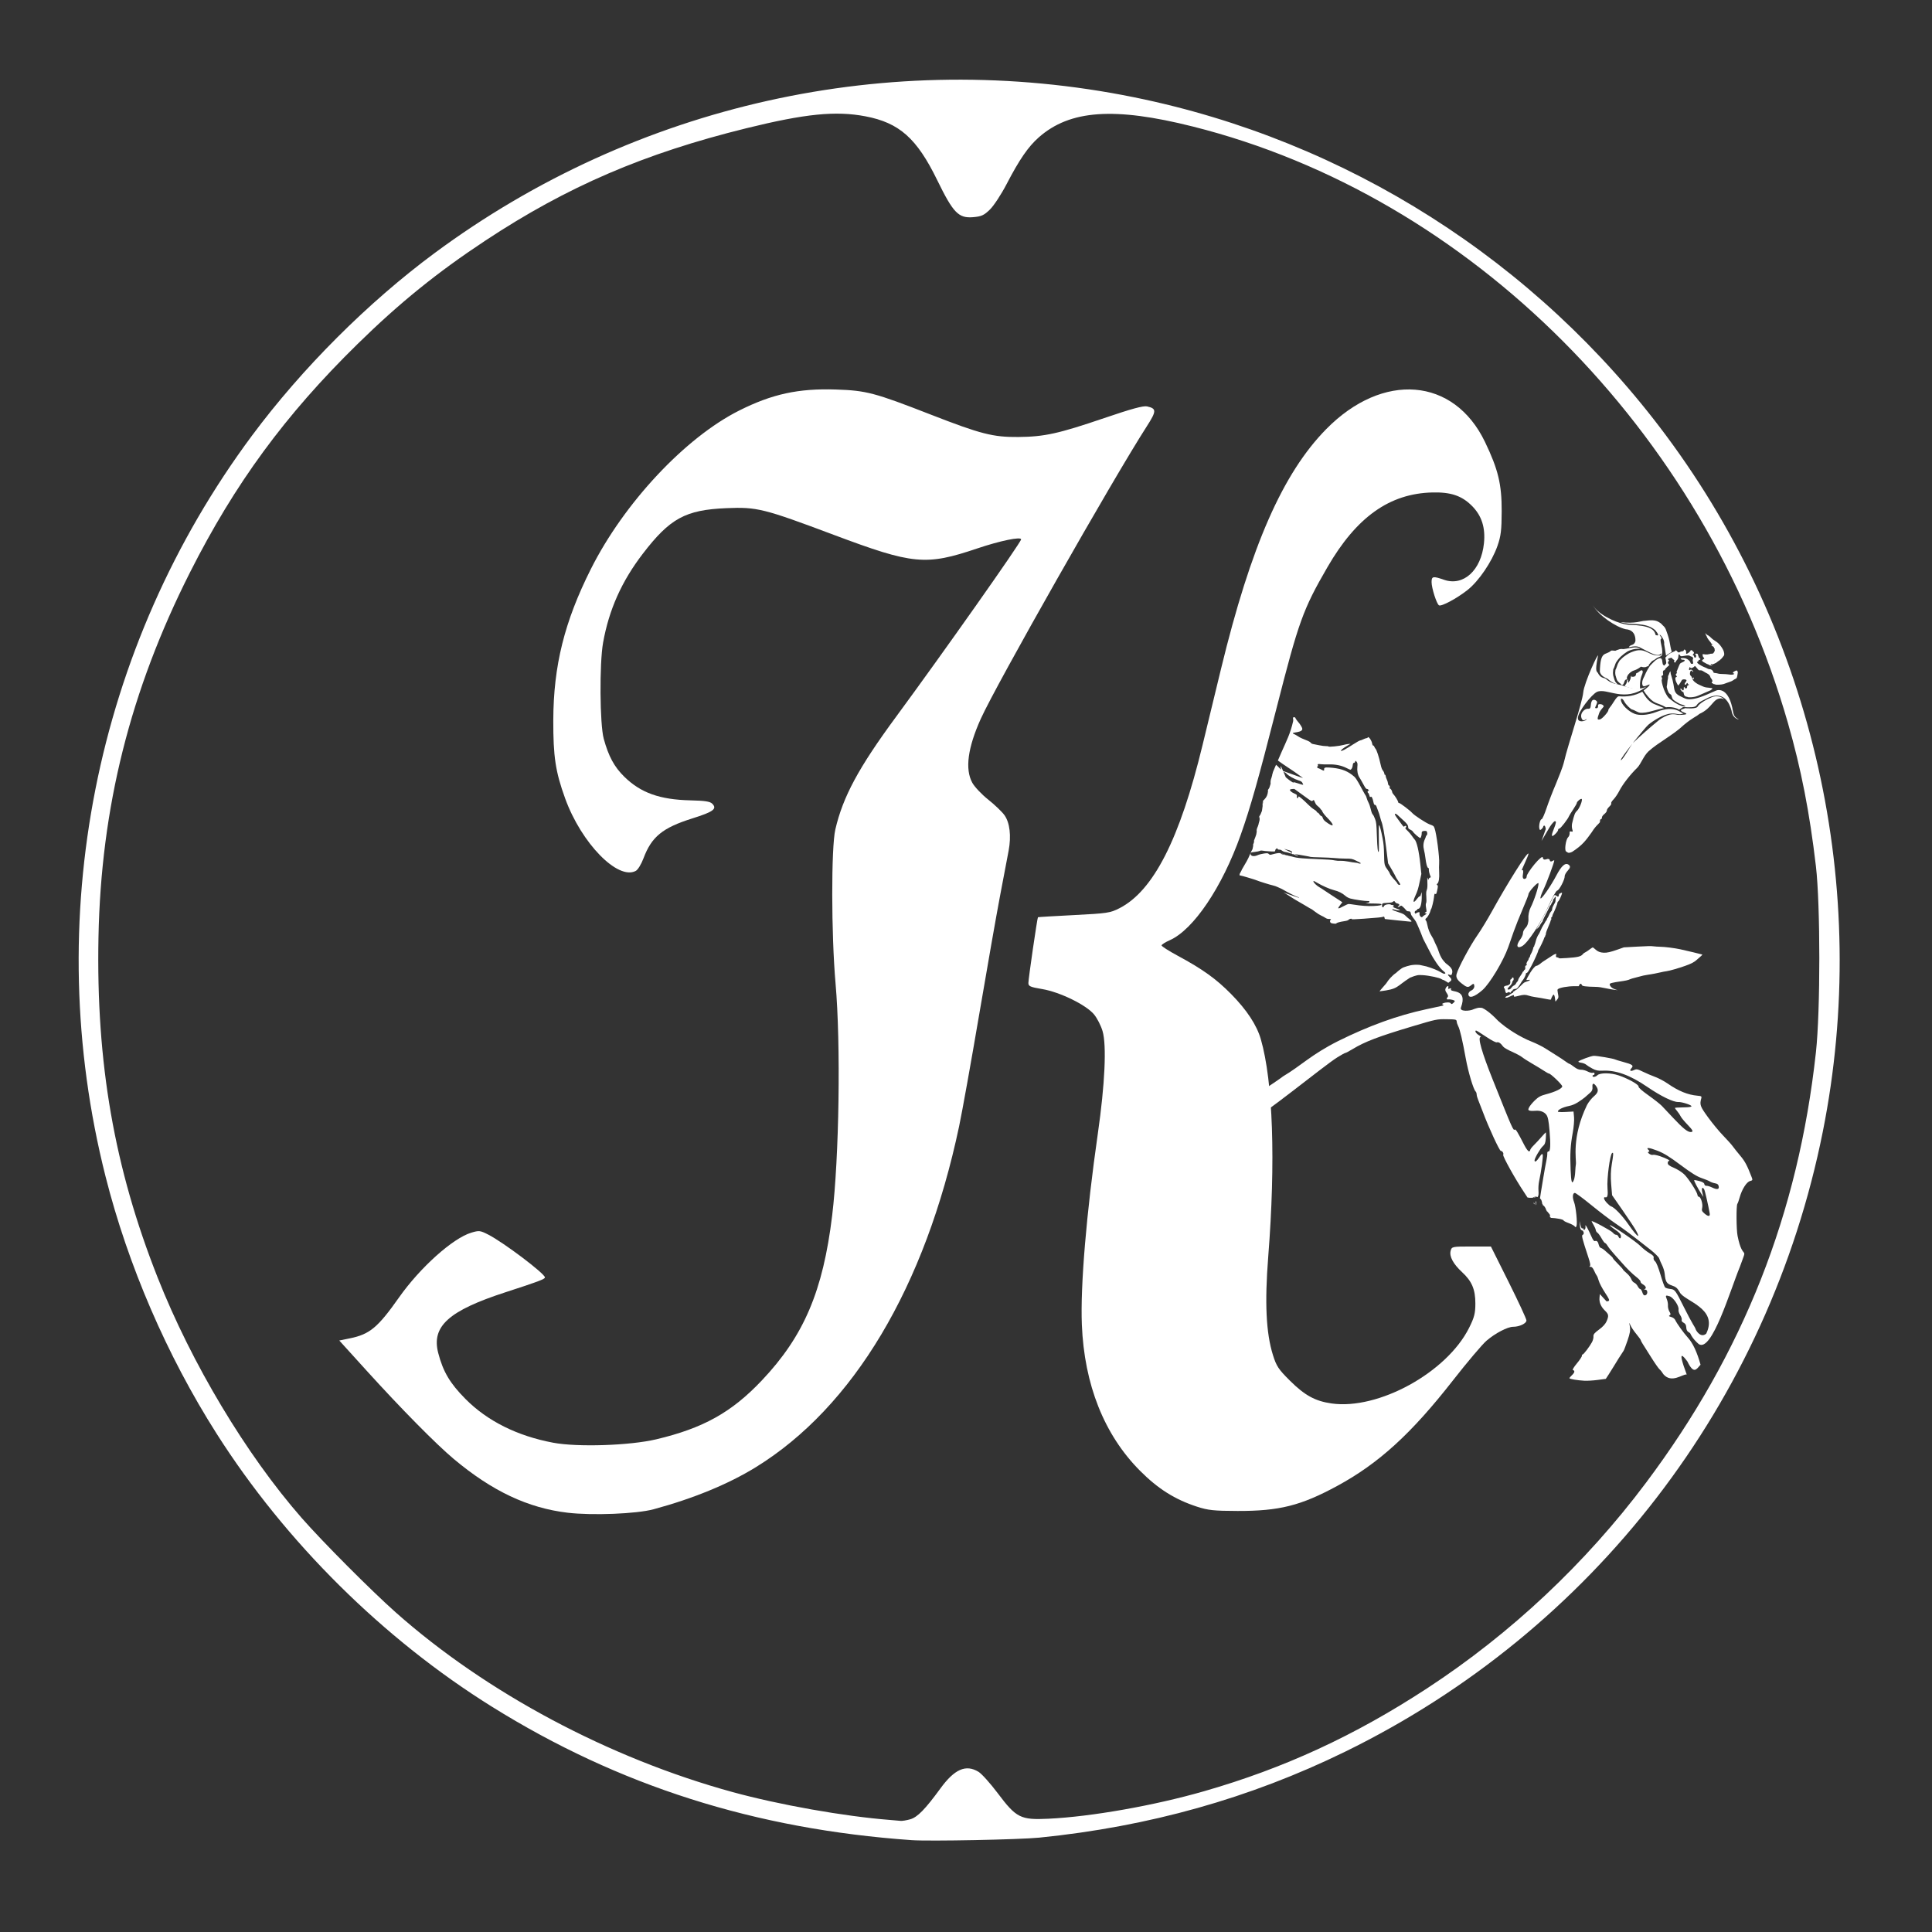 <?xml version="1.0" encoding="UTF-8" standalone="no"?>
<!-- Created with Inkscape (http://www.inkscape.org/) -->

<svg
   xmlns:dc="http://purl.org/dc/elements/1.1/"
   xmlns:cc="http://creativecommons.org/ns#"
   xmlns:rdf="http://www.w3.org/1999/02/22-rdf-syntax-ns#"
   xmlns:svg="http://www.w3.org/2000/svg"
   xmlns="http://www.w3.org/2000/svg"
   xmlns:sodipodi="http://sodipodi.sourceforge.net/DTD/sodipodi-0.dtd"
   xmlns:inkscape="http://www.inkscape.org/namespaces/inkscape"
   width="198.438mm"
   height="198.438mm"
   viewBox="0 0 198.438 198.438"
   version="1.1"
   id="svg5"
   sodipodi:docname="Kyser Stamp.svg"
   inkscape:export-filename="C:\Users\ckyse\Kyser Stamp.png"
   inkscape:export-xdpi="96"
   inkscape:export-ydpi="96"
   inkscape:version="0.92.4 (5da689c313, 2019-01-14)">
  <rect x="0" y="0" width="198.438" height="198.438" fill="#333333" stroke="none"/>
  <sodipodi:namedview
     id="namedview7"
     pagecolor="#000000"
     bordercolor="#666666"
     borderopacity="1.0"
     inkscape:pageshadow="2"
     inkscape:pageopacity="0"
     inkscape:pagecheckerboard="0"
     inkscape:document-units="mm"
     showgrid="true"
     showguides="false"
     inkscape:snap-bbox="false"
     inkscape:snap-page="false"
     inkscape:snap-grids="false"
     inkscape:zoom="1"
     inkscape:cx="484.11872"
     inkscape:cy="271.18383"
     inkscape:window-width="1920"
     inkscape:window-height="1001"
     inkscape:window-x="-9"
     inkscape:window-y="-9"
     inkscape:window-maximized="1"
     inkscape:current-layer="layer1"
     inkscape:snap-to-guides="false"
     inkscape:object-nodes="false"
     inkscape:snap-others="false"
     inkscape:snap-nodes="false"
     inkscape:snap-global="false">
    <inkscape:grid
       type="xygrid"
       id="grid51"
       originx="-5.292"
       originy="-5.292" />
  </sodipodi:namedview>
  <defs
     id="defs2">
    <rect
       x="195.161"
       y="145.664"
       width="325.976"
       height="246.073"
       id="rect22447" />
    <rect
       x="369.11"
       y="243.952"
       width="33.941"
       height="47.376"
       id="rect16751" />
    <rect
       x="304.056"
       y="197.99"
       width="65.054"
       height="43.134"
       id="rect13093" />
  </defs>
  <g
     inkscape:label="Layer 1"
     inkscape:groupmode="layer"
     id="layer1"
     transform="translate(-5.292,-5.292)"
     style="display:none" />
  <g
     inkscape:groupmode="layer"
     id="layer3"
     inkscape:label="k"
     style="display:none">
    <g
       id="g26943"
       inkscape:label="Logo"
       style="display:inline;fill:#ffffff"
       transform="translate(-5.429,-5.308)">
      <ellipse
         style="display:inline;fill:#ffffff;fill-opacity:0;stroke:#000000;stroke-width:7.296;stroke-miterlimit:4;stroke-dasharray:none;stroke-opacity:1"
         id="path1554"
         cx="103.787"
         cy="103.792"
         rx="94.063"
         ry="94.068" />
      <path
         style="display:inline;fill:#ffffff;fill-opacity:1;stroke:#000000;stroke-width:42.694;stroke-miterlimit:4;stroke-dasharray:none;stroke-opacity:0"
         d="M 349.5,705.345 C 282.049,700.843 216.421,675.059 162.5,631.877 148.382,620.57 123.914,596.1 112.628,582 64.39,521.736 38.917,449.856 38.739,373.5 c -0.052,-22.445 1.027,-36.342 4.389,-56.485 C 56.148,238.995 96.835,168.014 158.003,116.607 178.616,99.285 200.997,84.72 224.604,73.036 248.21,61.353 276.863,52.592 302.448,47.107 372.136,32.164 356.917,84.306 376.61,84.99 398.166,85.738 384.648,32.514 451.964,46.889 577.307,73.655 675.407,182.667 699.92,308.5 c 7.428,38.131 7.571,80.653 1.511,118.964 C 678.677,571.309 555.341,695.342 403.454,705.033 c -15.559,0.993 -16.513,-20.109 -28.19,-19.965 -11.552,0.142 -13.329,21.107 -25.764,20.277 z M 261.965,583.065 C 312.592,568.935 349.161,524.913 368.348,455 c 8.272,-30.14 10.66,-60.251 23.663,-126 5.457,-27.593 -31.397,-11.048 -8.522,-55.201 3.452,-6.664 42.429,-77.465 56.862,-100.299 9.272,-14.668 9.089,-14.128 9.089,-14.128 -5.227,-4.683 -10.195,-1.299 -21.011,2.392 -11.151,3.806 -20.036,7.25 -32.796,7.569 -8.266,0.207 -14.763,-1.076 -32.93,-8.452 -21.974,-8.921 -28.95,-10.731 -41.203,-10.69 -21.726,0.072 -41.847,9.229 -60.814,27.678 -30.987,30.14 -48.021,69.316 -46.362,106.631 0.587,13.206 2.912,22.526 8.314,33.321 8.754,17.496 24.315,27.588 27.416,15.853 5.766,-21.82 37.565,-13.485 25.541,-23.949 0,0 -16.17,2.142 -26.789,-4.227 -10.602,-6.358 -16.02,-15.262 -15.499,-40.09 0.596,-28.369 8.933,-41.095 20.608,-55.413 11.315,-13.876 24.653,-12.772 33.849,-12.816 7.042,-0.034 12.749,1.675 37.473,11.216 14.766,5.698 24.508,9.766 35.138,8.995 9.251,-0.671 16.226,-2.841 26.087,-6.848 3.437,-1.397 9.356,-1.428 9.486,-1.291 0,0 -16.088,23.231 -22.008,31.714 -31.728,45.464 -36.797,47.1 -46.645,69.485 -10.545,23.971 -1.824,69.902 -1.864,94.246 -0.128,77.467 -4.224,105.402 -34.093,134.478 -21.291,20.725 -56.136,22.325 -70.707,20.611 -19.985,-2.351 -46.283,-13.557 -50.558,-38.222 -3.054,-17.618 46.06,-23.207 42.414,-26.854 -2.619,-2.619 -22.096,-18.405 -26.366,-17.995 -6.233,0.599 -12.038,4.562 -23.744,16.209 -10.123,10.072 -14.107,27.516 -31.9,25.723 l 16.986,18.688 c 14.693,16.166 39.275,44.098 67.037,48.509 1.65,0.262 11.688,1.901 21.312,1.733 15.28,-0.267 17.888,-2.204 26.152,-4.51 z m 237.571,1.425 c 10.592,-2.709 22.494,-8.839 32.597,-16.212 32.131,-23.447 38.927,-52.949 57.135,-53.958 l 2.107,-0.117 1.593,-2.508 -14.572,-29.1 -15.028,0.168 c 0,0 -4.188,4.129 2.611,9.7 25.941,21.257 -34.114,64.832 -59.137,47.767 -4.193,-2.86 -10.059,-7.609 -12.35,-14.188 -1.661,-4.771 -3.235,-10.971 -2.811,-28.245 0.264,-10.725 2.738,-31.023 2.69,-42.298 -0.08,-18.787 -0.99,-33.622 -2.627,-42.884 -2.181,-12.349 -3.402,-18.195 -16.561,-30.686 -4.056,-3.85 -8.578,-6.802 -17.227,-11.394 l -7.212,-3.829 1.589,-1.182 c 0,0 9.407,-0.849 21.535,-23.323 7.633,-14.143 12.75,-30.678 22.182,-69.202 6.574,-26.851 9.889,-36.689 15.517,-46.054 4.496,-7.481 14.9,-32.503 40.669,-35.589 35.573,-4.261 24.399,42.536 6.451,32.401 -8.234,-4.65 -0.738,12.093 -0.738,12.093 23.995,-9.277 29.246,-32.946 23.051,-53.305 -4.46,-14.654 -10.009,-23.439 -21.044,-29.068 -6.133,-3.129 -15.329,-3.715 -23.518,-1.498 -17.028,4.609 -33.021,22.075 -44.546,48.647 -8.311,19.161 -14.812,40.968 -22.918,76.874 -5.668,25.107 -10.15,39.606 -15.921,51.5 -5.475,11.285 -11.079,18.254 -17.902,22.266 -4.324,2.542 -5.647,2.769 -18.837,3.234 -14.057,0.495 -14.016,0.577 -14.016,0.577 -1.131,8.575 -3.376,21.884 -3.746,27.792 0,0 6.235,0.547 9.745,1.73 l 4.459,1.503 5.94,3.151 c 17.25,9.15 8.203,30.622 3.438,77.731 -3.491,34.516 -3.809,45.807 -1.664,59.015 4.823,29.695 22.52,52.654 45.53,59.067 7.329,2.042 24.447,1.748 33.536,-0.576 z"
         id="path38638"
         sodipodi:nodetypes="ssssssssssssssssssssssssssssssssssssssssssssssscssssssscccssssssssscsssssssssssssssssscsssss"
         transform="matrix(0.265,0,0,0.265,5.292,5.292)"
         inkscape:connector-curvature="0" />
    </g>
  </g>
  <g
     inkscape:groupmode="layer"
     id="layer2"
     inkscape:label="Output"
     style="display:inline">
    <path
       style="opacity:1;fill:#ffffff;fill-opacity:1;stroke:none;stroke-width:4.717;stroke-miterlimit:4;stroke-dasharray:none;stroke-opacity:1"
       d="m 464.003,583.991 c -8.645,-2.82 -15.167,-6.927 -22.169,-13.962 -13.86,-13.926 -21.584,-33.34 -22.518,-56.602 -0.602,-14.999 1.748,-43.075 6.204,-74.129 2.738,-19.079 3.433,-34.147 1.828,-39.633 -0.62,-2.12 -2.108,-5.037 -3.305,-6.482 -3.074,-3.71 -13.236,-8.677 -20.115,-9.833 -4.62,-0.776 -5.334,-1.091 -5.332,-2.349 0.002,-1.672 3.441,-25.311 3.71,-25.498 0.098,-0.068 6.383,-0.441 13.967,-0.829 12.922,-0.662 14.028,-0.828 17.593,-2.647 13.193,-6.732 23.41,-26.796 32.254,-63.342 1.835,-7.584 5.049,-20.843 7.142,-29.465 11.553,-47.6 23.924,-75.782 40.784,-92.912 21.949,-22.3 49.486,-20.063 61.527,4.998 5.113,10.641 6.501,16.412 6.466,26.87 -0.025,7.343 -0.303,9.617 -1.646,13.435 -2.169,6.17 -7.236,13.625 -11.611,17.083 -4.106,3.245 -10.143,6.482 -11.048,5.923 -0.912,-0.564 -2.868,-6.694 -2.868,-8.989 0,-2.287 0.565,-2.394 4.823,-0.911 7.524,2.621 14.395,-3.655 15.476,-14.137 0.626,-6.068 -0.87,-10.72 -4.672,-14.522 -3.923,-3.923 -8.124,-5.348 -15.274,-5.183 -16.639,0.385 -29.473,9.52 -40.739,28.996 -9.469,16.37 -11.114,20.932 -19.754,54.79 -7.017,27.497 -10.095,38.372 -13.874,49.025 -7.167,20.202 -18.273,36.669 -27.48,40.742 -1.737,0.769 -3.159,1.675 -3.159,2.014 0,0.339 2.784,2.119 6.187,3.956 9.789,5.283 14.974,9.004 20.821,14.939 6.036,6.128 9.894,12.005 11.466,17.468 4.718,16.397 5.772,47.311 2.87,84.222 -1.408,17.916 -0.851,29.614 1.818,38.164 1.353,4.335 2.148,5.535 6.589,9.947 5.76,5.723 9.804,7.934 16.159,8.833 18.129,2.565 44.611,-11.993 53.273,-29.285 2.026,-4.045 2.439,-5.64 2.439,-9.439 0,-5.48 -1.335,-8.641 -5.133,-12.154 -3.447,-3.189 -5.006,-6.078 -4.457,-8.263 0.415,-1.653 0.599,-1.692 8.021,-1.692 h 7.596 l 6.886,13.793 c 3.787,7.586 6.886,14.276 6.886,14.867 0,1.159 -2.704,2.453 -5.126,2.453 -2.195,0 -6.925,2.467 -10.348,5.397 -1.646,1.409 -7.499,8.328 -13.006,15.376 -16.179,20.704 -28.766,32.181 -44.88,40.92 -14.078,7.635 -22.464,9.741 -38.602,9.693 -9.193,-0.027 -11.427,-0.262 -15.671,-1.646 z"
       id="path4540"
       inkscape:connector-curvature="0"
       transform="scale(0.265)" />
    <path
       style="display:inline;opacity:1;fill:#ffffff;fill-opacity:1;stroke:none;stroke-width:4.717;stroke-miterlimit:4;stroke-dasharray:none;stroke-opacity:1"
       d="m 220.052,586.32 c -15.409,-1.815 -29.311,-8.375 -44.194,-20.851 -6.844,-5.737 -20.444,-19.52 -33.787,-34.241 l -10.569,-11.661 4.063,-0.829 c 7.736,-1.578 10.843,-4.159 19.099,-15.868 8.182,-11.604 20.822,-22.937 27.986,-25.093 3.018,-0.908 3.429,-0.864 6.523,0.706 5.888,2.987 22.04,15.178 22.04,16.635 0,0.649 -2.646,1.643 -15.203,5.715 -22.141,7.18 -28.851,13.236 -26.151,23.602 1.89,7.255 4.555,11.743 10.575,17.808 8.488,8.552 20.055,14.32 33.961,16.936 9.458,1.779 29.701,1.114 39.952,-1.314 18.224,-4.316 29.216,-10.445 40.931,-22.824 16.296,-17.219 23.709,-34.6 27.263,-63.926 2.723,-22.469 3.367,-66.532 1.314,-89.905 -1.675,-19.069 -1.721,-52.704 -0.081,-59.75 2.959,-12.713 9.009,-23.924 23.604,-43.739 18.235,-24.757 48.39,-67.54 48.39,-68.654 0,-1.157 -8.144,0.522 -16.971,3.499 -20.011,6.748 -24.841,6.291 -55.631,-5.26 -27.211,-10.209 -29.772,-10.846 -41.591,-10.35 -15.912,0.667 -21.918,3.945 -32.468,17.719 -8.183,10.684 -13.062,21.615 -15.357,34.408 -1.442,8.04 -1.283,31.653 0.251,37.248 1.873,6.833 4.073,10.895 7.973,14.724 6.363,6.247 13.763,8.887 25.669,9.155 5.54,0.125 7.554,0.432 8.405,1.283 2.007,2.007 0.484,3.136 -7.722,5.72 -11.562,3.641 -15.796,7.106 -18.927,15.488 -0.846,2.264 -2.167,4.415 -2.979,4.85 -6.97,3.73 -21.113,-10.779 -27.375,-28.084 -3.752,-10.37 -4.64,-16.226 -4.596,-30.332 0.066,-21.096 4.304,-38.154 14.552,-58.563 12.864,-25.62 36.579,-50.96 57.519,-61.46 12.771,-6.404 22.954,-8.616 37.468,-8.14 11.785,0.387 14.964,1.226 36.697,9.692 19.479,7.587 24.189,8.793 34.022,8.708 10.078,-0.087 15.56,-1.294 33.276,-7.328 10.589,-3.606 15.136,-4.847 16.592,-4.527 3.752,0.824 3.734,1.782 -0.15,7.815 -13.115,20.372 -58.346,100.069 -64.291,113.281 -5.069,11.266 -6.162,19.511 -3.282,24.773 0.875,1.599 3.651,4.537 6.169,6.53 2.518,1.993 5.356,4.716 6.307,6.052 2.064,2.901 2.669,8.069 1.608,13.725 -0.401,2.139 -1.881,9.935 -3.289,17.324 -1.407,7.389 -5.08,28.272 -8.161,46.407 -3.081,18.135 -6.567,37.545 -7.747,43.134 -13.122,62.159 -40.998,108.87 -78.871,132.161 -10.627,6.535 -24.19,12.109 -39.583,16.267 -6.561,1.772 -23.672,2.458 -33.234,1.331 z"
       id="path4533"
       inkscape:connector-curvature="0"
       transform="scale(0.265)" />
    <path
       style="display:inline;opacity:1;fill:#ffffff;fill-opacity:1;stroke:none;stroke-width:4.717;stroke-miterlimit:4;stroke-dasharray:none;stroke-opacity:1"
       d="M 353.341,713.221 C 292.634,708.947 239.913,692.188 190.707,661.523 148.554,635.254 110.651,597.662 83.923,555.616 64.654,525.305 49.623,490.479 40.889,455.914 15.776,356.524 36.684,250.859 97.702,168.796 117.071,142.747 142.613,117.214 168.4,98.123 246.431,40.356 344.744,18.449 439.561,37.703 c 82.372,16.727 155.878,63.468 206.21,131.126 57.332,77.067 79.531,175.671 60.733,269.761 -20.969,104.956 -89.128,193.413 -185.225,240.386 -36.84,18.008 -75.969,28.999 -118.44,33.269 -7.668,0.771 -42.62,1.46 -49.497,0.976 z m -0.568,-8.079 c 2.79,-0.775 5.798,-3.844 11.728,-11.968 5.481,-7.508 9.869,-9.42 14.768,-6.433 1.232,0.751 4.573,4.472 7.425,8.268 7.215,9.605 8.854,10.431 19.68,9.912 16.66,-0.798 40.895,-5.084 60.341,-10.67 30.992,-8.904 58.336,-21.516 86.338,-39.823 32.487,-21.239 61.464,-48.445 84.909,-79.719 37.761,-50.372 59.025,-104.243 65.871,-166.877 1.757,-16.073 1.751,-57.107 -0.009,-72.125 -2.445,-20.857 -5.722,-37.634 -10.816,-55.383 C 660.426,166.81 569.879,76.043 462.27,49.026 431.869,41.393 414.678,42.606 402.626,53.235 c -4.1,3.616 -7.509,8.568 -12.481,18.128 -2.055,3.952 -4.96,8.38 -6.454,9.839 -2.307,2.252 -3.292,2.701 -6.52,2.969 -5.668,0.47 -7.709,-1.638 -13.93,-14.384 -7.9,-16.187 -14.671,-22.201 -27.817,-24.706 -11.488,-2.189 -23.294,-1.009 -46.077,4.605 -39.656,9.772 -69.459,22.591 -101.116,43.491 -18.79,12.406 -33.426,24.249 -49.748,40.256 -27.969,27.43 -47.468,54.018 -64.85,88.429 -23.148,45.825 -34.491,91.058 -35.465,141.421 -0.942,48.726 6.123,89.359 22.93,131.875 13.188,33.36 34.312,68.617 55.846,93.207 8.037,9.178 27.036,28.247 36.516,36.651 35.088,31.105 82.607,56.441 130.484,69.569 18.018,4.941 43.295,9.421 60.91,10.796 1.75,0.137 3.659,0.302 4.243,0.368 0.583,0.066 2.237,-0.207 3.675,-0.606 z"
       id="path4544"
       inkscape:connector-curvature="0"
       transform="scale(0.265)" />
    <g
       id="g34829"
       style="display:inline"
       transform="matrix(0.61,-0.033,0.049,0.523,175.876,90.292)">
      <path
         style="fill:#ffffff;fill-opacity:1;stroke:#000000;stroke-width:38.998;stroke-opacity:0"
         d="m -181.019,55.306 c 0,-1.084 0.955,-2.336 2.121,-2.784 1.167,-0.448 2.121,-1.867 2.121,-3.153 0,-1.96 -0.358,-2.042 -2.208,-0.506 -1.865,1.548 -2.758,1.24 -5.742,-1.979 -2.568,-2.769 -3.271,-4.673 -2.57,-6.963 1.389,-4.539 10.236,-20.467 15.498,-27.9 2.478,-3.5 7.232,-11.137 10.566,-16.971 11.419,-19.984 25.958,-42.753 26.504,-41.114 0.301,0.902 -5.843,12.472 -5.101,12.013 0.807,-0.499 0.981,0.636 0.433,2.82 -0.573,2.283 -0.329,3.654 0.65,3.654 0.862,0 1.568,-0.807 1.568,-1.794 0,-0.987 2.546,-4.874 5.657,-8.639 3.202,-3.874 5.657,-5.877 5.657,-4.615 0,1.402 0.788,1.928 2.121,1.417 1.167,-0.448 2.121,-0.072 2.121,0.835 0,0.907 0.636,1.256 1.414,0.775 0.778,-0.481 1.414,-0.677 1.413,-0.437 -0.002,1.245 -6.159,16.384 -8.645,21.257 -1.576,3.09 -2.596,5.887 -2.267,6.216 0.662,0.662 7.232,-8.774 11.349,-16.299 3.841,-7.02 6.469,-9.346 8.389,-7.426 1.154,1.154 0.942,2.27 -0.798,4.192 -1.304,1.441 -2.371,3.267 -2.371,4.059 0,2.325 -4.346,10.359 -5.603,10.359 -0.634,0 -3.402,4.735 -6.151,10.523 -6.071,12.785 -15.581,27.053 -19.388,29.091 -3.466,1.855 -3.86,-0.9 -0.722,-5.049 1.142,-1.51 2.097,-3.586 2.121,-4.614 0.025,-1.028 1,-2.823 2.166,-3.99 1.167,-1.167 2.121,-4.046 2.121,-6.398 0,-2.352 0.903,-5.966 2.007,-8.031 2.635,-4.928 6.48,-15.368 6.471,-17.571 -0.007,-1.706 -6.913,5.853 -7.013,7.675 -0.028,0.511 -2.06,5.284 -4.516,10.607 -2.456,5.323 -5.572,12.542 -6.925,16.042 -1.353,3.5 -3.328,8.591 -4.39,11.314 -3.957,10.147 -13.914,26.345 -18.918,30.775 -5.465,4.838 -9.143,5.888 -9.143,2.61 z"
         id="path28317"
         transform="matrix(0.265,0,0,0.265,5.292,5.292)"
         sodipodi:nodetypes="ssssssssssssssssssssssssssssssssssssssss"
         inkscape:connector-curvature="0" />
      <path
         style="display:inline;fill:#ffffff;fill-opacity:1;stroke:#000000;stroke-width:6.894;stroke-opacity:0"
         d="m -30.904,-146.243 c -2.093,-1.705 -5.548,-2.569 -8.219,-2.249 -5.662,-4.465 -7.203,-2.025 -12.125,-11.117 -0.374,-0.807 -0.707,-1.709 -0.965,-1.993 -0.257,-0.284 2.951,-2.222 3.861,-3.671 1.427,-2.272 -3.733,2.058 -4.256,-0.392 -0.626,-2.933 1.483,-6.116 1.632,-6.46 1.566,-3.609 3.704,-7.2 5.063,-8.506 0.507,-0.487 0.536,-0.517 2.163,-2.177 1.397,-1.427 3.505,-2.466 4.223,-2.081 0.645,0.345 0.812,0.933 0.823,2.902 0.007,1.169 0.133,1.779 0.45,2.17 l 0.44,0.544 0.814,-0.814 c 0.869,-0.869 0.873,-0.909 0.44,-5.037 2.288,-2.451 2.21,-2.642 5.764,-4.119 0.456,-0.099 0.89,-0.337 0.964,-0.531 0.219,-0.571 0.565,-0.408 1.114,0.524 0.555,0.94 1.056,1.075 1.827,0.492 0.267,-0.202 0.86,-0.367 1.319,-0.367 0.659,0 0.883,-0.131 1.071,-0.625 0.301,-0.792 0.629,-0.791 1.151,0.004 0.297,0.453 0.368,0.907 0.253,1.625 -0.137,0.857 -0.095,0.996 0.299,0.996 0.572,0 2.548,-1.663 2.548,-2.144 0,-0.509 0.985,-0.44 1.173,0.082 0.086,0.241 0.36,0.635 0.609,0.877 0.507,0.494 0.405,1.02 -0.362,1.873 -0.439,0.488 -0.451,0.562 -0.091,0.562 0.292,0 0.463,0.298 0.576,1 0.162,1.015 0.503,1.243 1.046,0.7 0.362,-0.362 0.403,-1.95 0.05,-1.95 -0.138,0 -0.25,-0.176 -0.25,-0.391 0,-0.29 0.209,-0.371 0.812,-0.312 0.792,0.076 0.819,0.119 1.064,1.659 0.168,1.054 0.396,1.662 0.688,1.825 0.689,0.385 0.56,1.219 -0.189,1.219 -0.468,0 -0.625,0.132 -0.625,0.523 0,0.313 -0.201,0.576 -0.5,0.654 -1.152,0.301 -0.305,1.585 2.252,3.414 0.743,0.531 1.637,1.09 1.987,1.24 0.35,0.151 0.954,0.532 1.343,0.846 0.389,0.315 0.918,0.572 1.176,0.572 0.899,0 1.778,0.601 2.173,1.485 0.218,0.489 0.378,1.017 0.354,1.173 -0.024,0.157 0.48,0.362 1.128,0.459 0.644,0.097 1.405,0.322 1.692,0.5 0.286,0.178 1.533,0.396 2.771,0.484 1.238,0.087 2.869,0.324 3.625,0.526 1.702,0.454 2.987,0.461 3.568,0.021 0.42,-0.318 0.416,-0.343 -0.062,-0.469 -0.88,-0.23 -0.58,-1.01 0.623,-1.617 1.404,-0.708 1.476,-0.704 1.842,0.1 0.251,0.551 0.206,1.042 -0.267,2.912 -0.541,2.137 -0.613,2.268 -1.447,2.616 -0.483,0.202 -1.193,0.632 -1.579,0.957 -0.385,0.324 -1.174,0.716 -1.752,0.871 -0.578,0.155 -1.557,0.484 -2.176,0.731 -0.619,0.248 -1.631,0.601 -2.249,0.786 -1.38,0.412 -4.897,0.418 -5.307,0.009 -0.162,-0.162 -0.5,-0.294 -0.752,-0.294 -0.252,0 -0.523,-0.169 -0.602,-0.375 -0.079,-0.206 -0.301,-0.375 -0.492,-0.375 -0.456,0 -0.452,-0.907 0.004,-1.082 0.426,-0.164 0.173,-1.585 -0.452,-2.54 -0.22,-0.336 -0.4,-0.794 -0.4,-1.019 0,-0.865 -0.87,-2.179 -1.851,-2.794 -0.563,-0.353 -1.518,-1.075 -2.122,-1.604 -0.853,-0.747 -1.306,-0.961 -2.029,-0.961 -0.895,0 -0.975,-0.073 -2.027,-1.874 -0.938,-1.603 -1.127,-1.804 -1.315,-1.388 -0.227,0.501 -1.571,1.262 -2.229,1.262 -0.205,0 -0.438,-0.169 -0.517,-0.375 -0.226,-0.589 -0.66,-0.438 -0.66,0.229 0,0.332 -0.141,0.656 -0.312,0.72 -0.225,0.083 -0.181,0.247 0.155,0.583 0.336,0.336 0.5,0.38 0.583,0.155 0.064,-0.172 0.267,-0.312 0.452,-0.312 0.43,0 1.375,1.192 1.364,1.721 -0.006,0.284 -0.161,0.199 -0.521,-0.284 -0.674,-0.903 -0.889,-0.868 -1.343,0.218 -0.529,1.267 -0.481,2.492 0.122,3.094 0.275,0.275 0.5,0.775 0.5,1.11 0,0.727 0.441,1.085 0.654,0.531 0.229,-0.596 0.596,-0.466 0.596,0.211 0,0.479 -0.102,0.575 -0.5,0.471 -0.619,-0.162 -0.621,-0.04 -0.021,1.136 0.498,0.977 2.151,2.6 3.414,3.353 0.403,0.24 1.38,0.836 2.172,1.325 1.118,0.69 1.946,0.97 3.705,1.255 3.612,0.584 2.268,0.969 1.178,1.927 -8.795,3.685 -9.046,4.328 -12.839,4.431 -1.006,0 -1.89,-0.098 -1.964,-0.218 -0.074,-0.12 -0.469,-0.285 -0.878,-0.366 -0.976,-0.195 -1.557,-1.127 -1.579,-2.531 -0.011,-0.699 -0.131,-1.135 -0.314,-1.135 -0.419,0 -1.124,-0.835 -1.124,-1.332 0,-0.23 -0.113,-0.418 -0.25,-0.418 -0.138,0 -0.25,-0.169 -0.25,-0.375 0,-0.521 0.731,-0.472 0.922,0.062 0.501,1.406 1.328,1.114 1.328,-0.468 0,-0.695 0.106,-0.969 0.375,-0.969 0.212,0 0.375,0.224 0.375,0.517 0,0.416 0.134,0.501 0.688,0.438 0.594,-0.068 0.698,-0.204 0.764,-0.997 0.064,-0.772 0.204,-0.966 0.875,-1.222 0.596,-0.227 0.688,-0.332 0.361,-0.413 -0.241,-0.06 -0.506,-0.381 -0.59,-0.715 -0.196,-0.781 -0.547,-0.774 -0.848,0.018 -0.131,0.344 -0.413,0.625 -0.627,0.625 -0.74,0 -0.699,-0.76 0.095,-1.748 0.43,-0.535 0.782,-1.144 0.782,-1.353 0,-0.488 -0.769,-0.9 -1.671,-0.895 -0.864,0.005 -1.152,0.187 -1.603,1.018 -0.929,1.711 -2.321,3.565 -2.42,3.222 -0.059,-0.203 -0.376,-1.063 -0.706,-1.911 -0.583,-1.499 -0.781,-3.431 -0.409,-3.976 0.101,-0.148 0.388,-0.344 0.637,-0.436 0.417,-0.154 0.422,-0.212 0.062,-0.725 -0.54,-0.771 -0.488,-1.349 0.162,-1.805 0.413,-0.289 0.48,-0.459 0.268,-0.671 -0.175,-0.175 -0.202,-0.44 -0.069,-0.69 0.118,-0.223 0.682,-1.53 1.253,-2.905 0.571,-1.375 1.206,-2.687 1.411,-2.916 0.205,-0.229 0.983,-0.664 1.729,-0.967 1.765,-0.716 1.843,-1.742 0.133,-1.742 -0.237,0 -0.65,-0.167 -0.917,-0.37 -1.155,-0.881 1.294,-1.196 3.062,-0.393 1.159,0.526 2.578,2.258 2.578,3.146 0,0.738 0.592,1.202 1.264,0.989 0.491,-0.156 0.523,-0.286 0.372,-1.499 -0.113,-0.902 -0.064,-1.492 0.152,-1.838 0.434,-0.694 0.013,-1.882 -0.704,-1.985 -0.292,-0.042 -0.729,-0.295 -0.971,-0.562 -0.5,-0.552 -1.633,-0.623 -3.934,-0.246 -1.756,0.288 -2.068,0.186 -2.405,-0.782 -0.393,-1.127 -0.879,-0.741 -1.023,0.812 -0.12,1.305 -0.701,2.463 -1.613,3.221 -0.213,0.176 -0.387,0.532 -0.387,0.79 0,0.553 -0.564,0.62 -0.982,0.117 -0.2,-0.241 -0.21,-0.404 -0.031,-0.515 0.441,-0.272 0.292,-1.099 -0.25,-1.389 -0.282,-0.151 -0.616,-0.546 -0.742,-0.879 -0.199,-0.523 -0.342,-0.584 -1.051,-0.45 -1.662,0.315 -2.046,0.77 -1.29,1.526 0.374,0.374 0.364,0.439 -0.125,0.835 -0.652,0.528 -0.683,1.481 -0.072,2.235 0.457,0.565 0.455,0.568 -1.062,1.855 -0.836,0.709 -1.556,1.536 -1.6,1.837 -0.05,0.343 -0.257,0.547 -0.554,0.547 -0.687,0 -1.037,0.848 -0.958,2.327 0.064,1.205 0.022,1.31 -0.601,1.529 -0.551,0.194 -0.646,0.349 -0.535,0.877 0.074,0.353 0.184,0.888 0.244,1.189 0.061,0.301 -0.003,0.617 -0.141,0.702 -0.509,0.315 -0.208,3.754 0.658,7.501 0.563,2.437 1.815,5.603 2.577,6.518 0.352,0.423 2.646,2.911 3.896,3.952 5.105,4.249 8.988,3.353 2.978,0.986 -0.491,-0.193 -3.758,-2.786 -4.324,-3.714 -0.254,-0.417 -0.52,-1.356 -0.59,-2.088 -0.098,-1.024 -0.275,-1.455 -0.764,-1.867 -0.838,-0.708 -1.046,-1.17 -1.552,-3.464 -0.323,-1.461 -0.364,-2.126 -0.169,-2.75 0.141,-0.453 0.376,-1.631 0.522,-2.618 0.146,-0.987 0.378,-2.091 0.516,-2.454 0.138,-0.362 0.25,-1.038 0.25,-1.503 0,-0.464 0.104,-0.908 0.231,-0.987 0.127,-0.079 0.414,-0.695 0.639,-1.371 0.49,-1.476 1.22,-2.279 0.98,-1.078 -0.083,0.414 0.081,1.8 0.365,3.093 0.283,1.289 0.636,3.974 0.783,5.968 0.308,4.153 -0.112,6.589 3.425,8.923 3.441,2.27 4.078,3.209 8.758,2.562 4.791,-0.662 11.522,-4.046 14.425,-5.201 1.55,-0.616 8.309,-1.53 9.418,15.996 0.224,3.536 1.086,4.781 3.143,6.092 0.457,0.291 -3.736,-0.249 -4.015,-6.592 -0.727,-4.804 -3.371,-16.84 -16.34,-9.342 -6.248,2.834 -4.496,4.093 -6.709,4.887 -2.117,0.759 -7.263,-0.251 -7.442,-0.133 z"
         id="path26485"
         transform="matrix(0.265,0,0,0.265,5.292,5.292)"
         inkscape:label="k"
         sodipodi:nodetypes="cccssssssssscsccssssssssssssssssssssssssssssssssssssssssssssssssssssssssssssssssssssssssssccsssssssssssssssssssscssssssssssssssssssssssssssssssssssssssssssssssssssssssssssssssssccssc"
         inkscape:connector-curvature="0" />
      <path
         id="path26011"
         style="display:inline;fill:#ffffff;fill-opacity:1;stroke:#000000;stroke-width:2.487;stroke-opacity:0"
         inkscape:label="k"
         transform="matrix(0.486,0.031,-0.044,0.551,-307.009,-212.579)"
         d="m 622.104,251.399 c 2.141,3.715 7.861,7.662 11.328,8.501 3.636,0.235 3.343,3.812 3.365,4.046 0.027,0.301 -0.313,1.228 -1.142,1.495 -0.595,0.192 -0.96,0.407 -1.146,0.859 -0.019,0.047 2.372,-0.721 3.664,-0.045 3.781,1.978 6.434,3.748 7.486,2.203 0.085,-0.125 0.113,0.538 -0.332,0.732 -4.299,0.371 -4.928,-3.279 -9.734,-1.234 -0.431,0.187 -0.641,0.269 -1.172,0.561 -0.78,0.484 -0.88,0.562 -1.232,0.833 -0.731,0.463 -1.281,1.125 -1.848,1.676 -0.195,0.352 -0.408,0.696 -0.578,1.061 -0.142,0.305 -0.233,0.633 -0.344,0.949 -0.15,0.468 -0.068,0.233 -0.234,0.672 -0.083,0.219 -0.113,0.345 -0.242,0.533 -0.003,-0.007 -0.009,-0.027 -0.012,-0.021 -0.019,0.027 -0.018,0.061 -0.029,0.092 -0.054,0.408 -0.013,0.025 -0.043,0.566 -0.008,0.106 -0.018,0.214 -0.025,0.32 -0.004,0.017 -0.014,0.033 -0.016,0.051 -0.004,0.069 0.017,0.303 0.019,0.34 0.008,0.081 0.018,0.16 0.025,0.24 0.013,0.121 0.017,0.277 0.047,0.398 0.014,0.058 0.034,0.113 0.053,0.17 0.03,0.097 0.06,0.194 0.09,0.291 0.017,0.074 0.032,0.149 0.051,0.223 0.058,0.213 0.135,0.42 0.201,0.631 0.003,0.009 10e-4,0.019 0.004,0.027 0.008,0.029 0.018,0.057 0.029,0.086 0.009,0.025 0.11,0.296 0.121,0.316 0.119,0.225 0.251,0.377 0.432,0.566 0.385,0.405 0.362,0.367 0.75,0.664 h -0.004 c 0.197,0.151 0.293,0.324 0.312,0.473 0.591,0.021 0.751,-0.253 1.074,-1.285 0.135,-0.432 0.459,-0.734 0.713,-0.664 0.011,0.003 0.016,0.017 0.025,0.021 0.066,-0.078 0.134,-0.157 0.195,-0.238 -0.199,-0.168 -0.161,-0.5 0.086,-1.061 0.343,-0.779 1.327,-1.632 2.205,-1.91 0.705,-0.223 1.461,-0.615 2.01,-1.041 l 0.43,-0.332 0.387,0.111 c 0.504,0.145 1.377,0.101 1.521,-0.078 0.059,-0.073 0.25,-0.143 0.422,-0.152 0.283,-0.016 0.316,-0.046 0.35,-0.322 0.024,-0.201 0.166,-0.433 0.416,-0.68 0.209,-0.207 0.451,-0.491 0.537,-0.631 0.09,-0.147 0.358,-0.349 0.635,-0.477 0.264,-0.122 0.613,-0.341 0.777,-0.486 0.353,-0.313 0.76,-0.537 1.398,-0.77 0.257,-0.094 0.539,-0.27 0.629,-0.395 0.405,-0.561 0.385,-2.073 -0.055,-3.898 -0.15,-0.624 -0.247,-1.271 -0.246,-1.635 -0.076,-0.442 0.511,-0.394 0.246,-0.953 -1.742,-2.354 1.315,0.081 0.994,2.373 0.454,2.478 0.606,4.227 0.682,4.129 0.47,-0.615 1.448,-0.917 1.939,-1.42 -0.792,-2.596 -0.398,-3.417 -1.889,-7.482 -0.234,-0.713 -0.408,-1.183 -1.283,-1.963 -0.026,-0.056 -0.585,-0.696 -0.945,-0.875 -1.11,-0.746 -2.005,-1.062 -5.039,-0.668 -1.461,0.014 -3.166,1.103 -8.553,0.506 3.837,1.236 8.493,-0.238 12.004,2.814 1.052,1.303 1.578,2.298 0.123,1.705 -0.362,-1.956 -1.988,-3.383 -8.973,-3.578 -3.317,-0.139 -9.619,-2.911 -12.104,-6.143 z m 11.462,15.412 c -1.52,0.345 -1.235,-0.081 -2.209,0.166 -0.644,0.163 -1.446,0.523 -1.472,0.567 -0.026,0.043 -1.211,-0.202 -1.512,-0.02 -1.876,1.825 -3.687,-0.36 -3.854,7.492 0.341,1.266 1.319,1.84 2.333,2.302 0.405,0.184 0.654,0.367 0.811,0.592 1.015,0.816 1.942,1.352 3.096,1.598 -0.1,-0.086 -0.206,-0.189 -0.414,-0.404 -0.216,-0.224 -0.395,-0.437 -0.547,-0.707 -0.072,-0.127 -0.139,-0.318 -0.193,-0.461 -0.011,-0.033 -0.024,-0.065 -0.035,-0.098 -0.011,-0.037 -0.018,-0.075 -0.029,-0.111 -0.008,-0.032 -0.024,-0.062 -0.035,-0.094 -0.009,-0.028 -0.149,-0.468 -0.152,-0.488 -0.025,-0.091 -0.042,-0.182 -0.064,-0.273 -0.025,-0.079 -0.05,-0.159 -0.076,-0.238 -0.019,-0.057 -0.038,-0.112 -0.053,-0.17 -0.065,-0.257 -0.073,-0.523 -0.104,-0.785 -0.004,-0.059 -0.025,-0.321 -0.021,-0.406 0.004,-0.066 0.018,-0.132 0.025,-0.197 0.008,-0.084 0.016,-0.167 0.019,-0.252 0.027,-0.51 -0.012,-0.124 0.047,-0.605 0.019,-0.068 0.026,-0.14 0.053,-0.205 0.238,-0.547 0.045,0.021 0.203,-0.363 0.027,-0.067 0.044,-0.137 0.07,-0.205 0.205,-0.562 0.05,-0.093 0.225,-0.643 0.116,-0.333 0.211,-0.677 0.359,-0.998 1.101,-1.855 2.363,-2.918 3.975,-4.002 0.477,-0.26 0.677,-0.363 1.225,-0.535 0.859,-0.317 1.974,-0.538 3.251,-0.416 -1.29,-0.878 -2.47,-0.461 -4.919,-0.037 z m 5.375,7.647 c -0.058,-0.004 -0.124,0.003 -0.195,0.023 -0.125,0.035 -0.434,0.241 -0.686,0.459 -0.251,0.218 -0.592,0.44 -0.758,0.492 -0.265,0.084 -0.303,0.137 -0.322,0.457 -0.032,0.511 -0.356,0.823 -0.896,0.861 -0.571,0.041 -0.814,-0.035 -0.674,-0.209 0.077,-0.095 0.075,-0.131 -0.004,-0.127 -0.139,0.008 -0.228,0.28 -0.268,0.822 -0.031,0.417 -0.622,1.593 -0.811,1.611 -0.047,0.005 -0.123,-0.385 -0.115,-0.668 0.008,-0.281 -0.003,-0.408 -0.051,-0.488 -0.085,0.109 -0.179,0.213 -0.266,0.32 0.05,0.438 -0.191,1.249 -0.549,1.582 -0.426,0.395 -0.279,0.583 0.705,0.9 0.991,0.319 1.929,0.515 2.973,0.621 0.428,0.043 0.907,0.064 1.064,0.047 l 0.285,-0.031 -0.029,-1.016 c -0.043,-1.511 0.23,-3.045 0.76,-4.268 0.333,-0.768 0.245,-1.362 -0.164,-1.391 z"
         sodipodi:nodetypes="ccssssscccccccsccccccccscccccccscccssccssccssssssssssscccsccccccccccccssccsccscccccccccccccccccccccccccssssscscsccssscccsccc"
         inkscape:connector-curvature="0" />
      <path
         style="display:inline;fill:#ffffff;fill-opacity:1;stroke:#000000;stroke-width:6.894;stroke-opacity:0"
         d="m -126.494,62.204 c -0.006,-2.05 -0.286,-3.329 -0.731,-3.329 -0.27,0 -1.775,2.674 -1.775,3.155 0,0.593 -0.437,0.585 -2.53,-0.049 -2.86,-0.866 -5.462,-1.565 -7.845,-2.107 -1.1,-0.25 -2.731,-0.802 -3.625,-1.227 -1.943,-0.923 -3.178,-0.977 -6.25,-0.272 -2.912,0.668 -3.21,0.655 -3.061,-0.125 0.164,-0.857 -0.243,-0.812 -2.537,0.277 -1.377,0.654 -2.08,0.857 -2.554,0.738 -0.629,-0.158 -0.637,-0.182 -0.217,-0.647 0.241,-0.266 0.806,-0.552 1.257,-0.637 0.451,-0.085 1.074,-0.424 1.384,-0.755 0.311,-0.331 0.714,-0.601 0.896,-0.601 0.182,0 0.331,-0.105 0.331,-0.233 0,-0.128 0.253,-0.269 0.562,-0.312 0.361,-0.051 0.591,-0.281 0.642,-0.642 0.044,-0.309 0.242,-0.562 0.44,-0.562 0.198,0 0.553,-0.225 0.788,-0.5 0.235,-0.275 0.591,-0.5 0.79,-0.5 0.199,0 1.496,-1.169 2.883,-2.599 2.12,-2.185 2.7,-2.644 3.645,-2.881 2.571,-0.647 3.774,-1.651 1.624,-1.356 -0.619,0.085 -1.125,0.079 -1.125,-0.013 0,-0.383 1.408,-2.947 2.962,-5.393 1.754,-2.761 3.655,-4.862 4.207,-4.65 0.351,0.135 2.313,-1.07 3.297,-2.024 0.325,-0.315 1.844,-1.352 3.375,-2.305 1.531,-0.953 3.282,-2.094 3.891,-2.536 1.042,-0.756 2.485,-1.359 2.712,-1.133 0.056,0.056 -0.041,0.497 -0.215,0.979 -0.359,0.993 -0.042,1.66 0.79,1.66 0.251,0 0.567,0.197 0.701,0.437 0.222,0.397 0.705,0.43 5.325,0.365 6.882,-0.098 8.96,-0.563 10.238,-2.292 0.299,-0.405 0.949,-0.899 1.443,-1.098 0.495,-0.199 1.786,-1.048 2.87,-1.887 1.084,-0.839 2.108,-1.525 2.276,-1.525 0.168,0 0.847,0.69 1.51,1.533 1.373,1.748 2.854,2.564 5.135,2.829 2.047,0.238 4.367,-0.22 8.946,-1.767 l 4.087,-1.38 8.413,-0.01 c 6.963,-0.009 8.736,0.062 10.288,0.406 1.031,0.229 3.076,0.516 4.545,0.638 2.74,0.227 8.874,1.534 12.205,2.601 3.336,1.068 13.58,4.646 13.729,4.795 0.079,0.079 -0.261,0.501 -0.756,0.937 -0.495,0.436 -1.793,1.593 -2.883,2.572 -2.092,1.879 -3.717,2.738 -7.84,4.143 -4.415,1.505 -10.184,3.029 -12.125,3.201 -1.1,0.098 -2.731,0.355 -3.625,0.571 -1.676,0.405 -5.776,1.034 -9.5,1.459 -1.169,0.133 -2.631,0.404 -3.25,0.603 -0.619,0.198 -2.295,0.594 -3.725,0.879 -1.43,0.285 -3.011,0.728 -3.514,0.984 -1.106,0.564 -2.949,0.908 -6.756,1.26 -1.579,0.146 -3.623,0.437 -4.543,0.646 -1.668,0.379 -1.674,0.383 -1.84,1.37 0.679,2.563 2.618,3.365 4.721,4.297 -7.483,-1.518 -9.614,-2.997 -13.565,-3.335 -6.474,-0.539 -8.777,-1.059 -8.777,-1.979 0,-0.542 -0.632,-1.106 -0.991,-0.884 -0.144,0.089 -0.438,0.502 -0.653,0.917 l -0.39,0.754 -2.671,-0.169 c -4.291,-0.271 -9.641,0.509 -10.691,1.56 -0.358,0.358 -0.393,0.746 -0.244,2.681 0.292,3.782 0.376,3.481 -1.668,5.984 -0.417,0.511 -0.432,0.459 -0.438,-1.517 z"
         id="path28356"
         transform="matrix(0.265,0,0,0.265,5.292,5.292)"
         sodipodi:nodetypes="ssssssssssssssssssssssssssssssssssssssssscsssssssssssssssscccssscssssss"
         inkscape:connector-curvature="0" />
      <path
         style="display:inline;fill:#ffffff;fill-opacity:1;stroke:#000000;stroke-width:19.499;stroke-opacity:0"
         d="m -110.755,-46.15 c -1.141,-0.741 0.436,-8.756 2.037,-10.349 0.681,-0.677 1.237,-1.994 1.237,-2.926 0,-1.284 0.283,-1.587 1.165,-1.248 0.968,0.371 1.095,0.098 0.749,-1.613 -0.229,-1.133 -0.117,-3.094 0.249,-4.358 1.86,-6.428 2.406,-7.716 3.838,-9.056 1.706,-1.596 4.371,-7.854 3.65,-8.574 -0.52,-0.52 -3.288,1.798 -3.288,2.753 0,0.35 -1.224,2.448 -2.721,4.663 -1.497,2.215 -2.849,4.353 -3.005,4.752 -0.771,1.966 -6.052,8.771 -6.825,8.795 -0.486,0.015 -0.884,0.445 -0.884,0.955 0,0.511 -0.955,1.843 -2.121,2.961 -2.535,2.428 -2.788,1.368 -0.783,-3.269 2.115,-4.889 2.416,-6.278 1.361,-6.268 -0.512,0.005 -2.121,1.835 -3.575,4.066 l -6.025,9.946 3.373,-8.541 c -0.004,-1.458 -0.326,-2.652 -0.715,-2.652 -0.389,0 -0.729,0.398 -0.757,0.884 -0.027,0.486 -1.993,2.779 -2.327,2.001 -0.876,-2.039 0.83,-7.865 1.727,-7.658 0.42,0.097 2.13,-3.483 3.8,-7.955 1.67,-4.472 4.985,-12.364 7.368,-17.536 2.341,-5.537 5.195,-11.465 6.761,-17.02 2.612,-9.596 14.725,-41.736 15.92,-49.265 1.143,-7.201 12.465,-30.206 11.484,-26.365 -3.405,13.338 -1.311,10.692 -0.713,13.369 0.785,1.654 1.313,2.543 3.991,3.501 2.598,2.808 3.633,3.762 9.118,5.38 2.402,0.708 10.08,5.642 16.539,2.237 -15.051,11.549 -25.104,-0.998 -31.709,1.944 -3.383,1.554 -13.601,14.287 -13.601,18.811 -0.124,3.129 4.1,2.44 5.137,1.329 1.429,-2.045 -1.115,1.474 -2.422,-0.262 -1.945,-3.975 1.723,-8.219 4.399,-7.788 2.268,0.365 1.309,-3.251 2.81,-5.697 1.112,-1.813 3.525,0.242 3.17,1.433 -0.635,2.133 -2.008,3.845 -1.392,4.081 1.58,0.606 1.834,-0.87 1.834,-2.061 0,-1.154 3.119,-0.961 3.527,1.03 0.081,0.397 -2.316,2.444 -3.245,4.727 -1.842,4.527 -1.805,5.266 0.235,4.732 1.4,-0.366 5.722,-5.271 5.722,-6.494 0,-0.384 0.404,-1.119 0.899,-1.632 0.494,-0.514 1.965,-2.614 3.269,-4.667 1.643,-2.588 2.723,-3.629 3.521,-3.396 4.838,0.737 9.69,0.317 14.832,-2.491 0.991,1.751 2.408,7.046 6.855,9.625 l 5.925,3.293 -4.045,0.847 c -1.352,0.283 -5.727,1.521 -7.799,1.708 -3.079,0.278 -4.14,0.065 -5.805,-1.167 -1.121,-0.829 -2.225,-1.506 -2.454,-1.506 -0.888,0 -3.879,-4.003 -4.624,-6.187 -0.797,-2.336 -2.088,-3.13 -2.088,-1.283 0,3.246 4.003,8.661 7.92,10.713 2.691,1.41 7.763,1.723 13.927,-0.579 12.529,-4.68 15.393,2.292 17.008,2.234 -3.586,1.176 -3.708,-0.448 -7.966,-0.414 -4.81,0.039 -11.938,4.736 -15.022,7.354 -2.22,1.885 -20.575,24.515 -19.387,24.982 0.885,0.348 7.771,-11.379 8.362,-11.943 6.36,-6.069 11.221,-10.367 16.32,-14.607 2.515,-2.301 4.989,-3.705 7.44,-4.618 2.544,-0.972 4.399,-0.675 6.165,-0.059 1.217,0.424 3.616,0.195 4.336,0.195 1.59,0 1.868,-0.659 0.873,-1.111 -5.654,-2.95 -0.485,-2.981 0.018,-3.604 0.702,0.125 2.489,0.378 4.216,0.4 1.727,0.022 3.395,-0.188 3.859,-0.989 1.435,-2.477 6.144,-5.111 9.616,-6.46 3.324,-1.291 5.966,0.334 6.352,0.711 l 1.296,1.269 -1.72,-0.731 c -5.543,-0.419 -5.966,6.682 -14.817,10.598 -2.591,2.257 -3.877,1.981 -10.474,7.5 -7.146,6.9 -17.116,11.859 -23.868,18.024 -3.481,3.302 -5.567,9.05 -8.143,11.702 -4.698,4.574 -10.156,11.566 -12.582,16.118 -1.219,2.286 -3.149,5.112 -4.291,6.28 -1.141,1.168 -1.891,2.421 -1.665,2.786 0.225,0.365 -0.404,1.417 -1.398,2.338 -0.994,0.921 -1.808,2.172 -1.808,2.78 0,0.608 -0.795,1.731 -1.768,2.496 -0.972,0.765 -1.768,1.902 -1.768,2.526 0,0.625 -0.318,1.136 -0.707,1.136 -0.389,0 -0.707,0.649 -0.707,1.442 0,1.703 -2.105,1.83 -5.909,7.858 -4.022,5.539 -6.518,9.12 -13.602,13.69 -2.772,1.181 -2.687,0.09 -3.687,-0.559 z"
         id="path22885"
         inkscape:label="k"
         transform="matrix(0.265,0,0,0.265,5.292,5.292)"
         sodipodi:nodetypes="ssssssssssssssscsccsssssccssccscccccsssssssssssccscsssssssscssssccssccssssccccccsssssssssccss"
         inkscape:connector-curvature="0" />
      <path
         style="display:inline;fill:#ffffff;fill-opacity:1;stroke:#000000;stroke-width:6.894;stroke-opacity:0"
         d="m -157.2,55.575 c -0.165,-0.165 -0.3,-0.795 -0.3,-1.4 0,-0.605 -0.189,-1.498 -0.42,-1.986 -0.411,-0.866 -0.407,-0.897 0.153,-1.35 0.315,-0.255 0.929,-0.464 1.365,-0.464 0.799,0 1.766,-0.499 2.34,-1.209 0.172,-0.212 0.312,-0.994 0.312,-1.737 0,-1.143 0.077,-1.371 0.503,-1.482 0.277,-0.072 0.57,-0.399 0.652,-0.727 0.091,-0.364 0.333,-0.595 0.622,-0.595 0.386,0 0.473,0.186 0.473,1.008 0,0.662 -0.128,1.057 -0.372,1.151 -0.205,0.079 -0.497,0.604 -0.648,1.168 -0.322,1.195 -0.931,2.081 -2.451,3.562 -1.117,1.089 -1.267,1.879 -0.348,1.843 0.821,-0.032 1.282,-0.351 2.052,-1.416 0.421,-0.582 1.153,-1.221 1.627,-1.419 0.571,-0.238 1.034,-0.698 1.373,-1.362 0.281,-0.551 0.721,-1.15 0.977,-1.331 0.256,-0.181 0.54,-0.729 0.63,-1.217 0.093,-0.5 0.82,-1.78 1.663,-2.929 0.824,-1.122 1.498,-2.21 1.498,-2.416 0,-0.206 0.225,-0.495 0.5,-0.643 0.275,-0.147 0.5,-0.428 0.5,-0.625 0,-0.197 0.225,-0.478 0.5,-0.625 0.397,-0.213 0.5,-0.523 0.5,-1.514 0,-1.087 0.08,-1.283 0.625,-1.531 0.629,-0.287 0.838,-0.842 0.375,-0.996 -0.267,-0.089 0.626,-2.1 1.189,-2.676 0.184,-0.188 0.399,-0.661 0.476,-1.05 0.078,-0.389 0.354,-0.899 0.613,-1.134 0.259,-0.235 0.471,-0.664 0.471,-0.955 0,-0.291 0.267,-0.921 0.593,-1.401 0.66,-0.971 1.907,-3.944 1.907,-4.545 0,-0.213 0.169,-0.527 0.375,-0.698 0.206,-0.171 0.375,-0.457 0.375,-0.635 0,-0.178 0.165,-0.643 0.367,-1.032 0.202,-0.389 0.608,-1.552 0.902,-2.583 0.495,-1.733 1.61,-4.107 2.35,-5 0.171,-0.206 0.797,-1.444 1.392,-2.75 0.595,-1.306 1.441,-2.881 1.88,-3.5 0.439,-0.619 1.029,-1.583 1.31,-2.142 0.281,-0.559 0.689,-1.164 0.905,-1.343 0.216,-0.18 0.393,-0.489 0.393,-0.687 0,-0.199 0.262,-0.719 0.582,-1.157 0.32,-0.438 0.893,-1.527 1.274,-2.421 0.381,-0.894 0.978,-1.866 1.326,-2.161 0.449,-0.38 0.694,-0.914 0.839,-1.836 0.137,-0.87 0.6,-1.933 1.398,-3.213 0.871,-1.398 1.199,-2.182 1.219,-2.914 0.015,-0.551 0.112,-1.192 0.215,-1.424 0.232,-0.52 0.108,-1.211 -0.229,-1.278 -0.138,-0.027 -0.286,0.204 -0.33,0.514 -0.044,0.31 -0.292,0.677 -0.552,0.816 -0.259,0.139 -0.544,0.638 -0.633,1.11 -0.088,0.472 -0.431,1.223 -0.761,1.671 -0.33,0.447 -0.6,0.944 -0.6,1.103 0,0.159 -0.273,0.584 -0.606,0.943 -0.333,0.359 -0.674,0.869 -0.758,1.132 -0.084,0.263 -0.668,1.42 -1.298,2.571 -2.209,4.032 -3.839,7.253 -3.839,7.588 0,0.186 -0.084,0.375 -0.188,0.421 -0.243,0.108 -2.062,2.889 -2.062,3.152 0,0.111 -0.506,0.699 -1.125,1.306 -0.619,0.607 -1.125,1.043 -1.125,0.968 0,-0.075 1.224,-2.176 2.72,-4.668 1.496,-2.493 4.484,-8.011 6.64,-12.263 3.556,-7.014 3.971,-7.72 4.467,-7.606 0.301,0.069 0.789,0.41 1.085,0.759 0.712,0.837 1.227,0.597 1.429,-0.668 0.128,-0.798 0.272,-1.021 0.66,-1.021 0.273,0 0.497,-0.113 0.497,-0.25 0,-0.138 0.225,-0.25 0.5,-0.25 0.628,0 0.627,0.021 -0.111,1.855 -0.847,2.106 -2.128,4.406 -2.543,4.565 -0.19,0.073 -0.346,0.418 -0.346,0.766 0,0.614 -2.621,6.674 -3.542,8.188 -0.251,0.412 -0.456,0.997 -0.457,1.298 -5e-4,0.302 -0.232,0.71 -0.513,0.907 -0.389,0.272 -0.473,0.517 -0.348,1.014 0.095,0.379 0.059,0.655 -0.085,0.655 -0.137,0 -0.319,0.366 -0.404,0.812 -0.085,0.447 -0.95,2.498 -1.921,4.558 -1.078,2.286 -1.822,4.21 -1.908,4.938 -0.078,0.656 -0.238,1.192 -0.356,1.192 -0.118,0 -0.215,0.211 -0.215,0.469 0,0.258 -0.169,0.609 -0.375,0.781 -0.206,0.171 -0.375,0.462 -0.375,0.645 0,0.54 -3.704,7.886 -4.269,8.467 -0.127,0.131 -0.231,0.394 -0.231,0.585 0,0.574 -3.083,7.09 -5.027,10.625 -2.343,4.261 -3.139,5.427 -3.704,5.427 -0.318,0 -0.457,0.186 -0.457,0.61 0,0.695 -1.573,3.702 -2.427,4.64 -0.313,0.344 -0.887,1.188 -1.275,1.875 -0.388,0.688 -1.207,1.897 -1.82,2.688 -0.883,1.14 -1.258,1.438 -1.811,1.438 -1.011,0 -1.979,0.428 -1.979,0.875 0,0.213 -0.281,0.494 -0.625,0.625 -0.344,0.131 -0.625,0.403 -0.625,0.604 0,0.579 -0.503,0.738 -0.847,0.267 -0.292,-0.399 -0.369,-0.401 -1.096,-0.025 -0.935,0.483 -0.882,0.479 -1.257,0.104 z"
         id="path28395"
         transform="matrix(0.265,0,0,0.265,5.292,5.292)"
         inkscape:label="k"
         inkscape:connector-curvature="0" />
      <path
         id="path28590"
         style="display:inline;fill:#ffffff;fill-opacity:1;stroke:#000000;stroke-width:5.098;stroke-opacity:0"
         inkscape:label="k"
         transform="matrix(0.494,0,0,0.519,-320.62,-187.51)"
         d="m 512.511,291.849 c -0.04,0.013 -0.084,-0.003 -0.131,0.014 -0.086,0.031 -0.296,0.038 -0.473,0.057 0.045,0.49 0.097,0.981 -0.039,1.445 -1.366,4.649 -2.822,7.11 -4.873,11.283 -0.516,1.05 -1.026,2.104 -1.537,3.156 0.897,0.821 1.887,1.724 2.889,2.562 1.511,1.265 3.01,2.574 3.332,2.908 0.322,0.335 1.068,1.025 1.658,1.535 0.59,0.51 -6.495,-3.075 -6.495,-2.939 0,0.136 0.19,0.328 0.424,0.426 0.234,0.098 0.597,0.43 0.807,0.738 0.509,0.75 2.404,2.101 3.717,2.65 0.848,0.355 1.107,0.566 1.279,1.035 0.119,0.324 0.215,0.618 0.215,0.652 0,0.172 -0.595,-0.022 -1.789,-0.58 -0.887,-0.415 -1.36,-0.549 -1.447,-0.414 -0.08,0.123 -0.577,-0.234 -1.289,-0.922 -0.637,-0.616 -1.158,-1.154 -1.158,-1.195 0,-0.138 -1.212,-4.256 -1.358,-4.256 -0.079,0 -0.102,0.304 -0.049,0.676 0.09,0.637 0.078,0.656 -0.193,0.316 -0.159,-0.198 -0.483,-0.636 -0.723,-0.973 -0.079,-0.111 -0.356,-0.414 -0.578,-0.662 -0.148,0.305 -0.297,0.609 -0.445,0.914 -0.386,0.805 -0.627,1.315 -0.867,1.822 -0.031,0.335 -0.222,0.6 -0.328,0.908 -0.011,0.031 0.069,-0.101 0.07,-0.068 0.003,0.085 -0.036,0.169 -0.062,0.25 -0.11,0.34 -0.232,0.677 -0.348,1.016 -0.281,0.598 -0.42,1.211 -0.461,1.861 -0.008,0.121 0.018,0.247 -0.019,0.363 -0.171,0.533 -0.4,1.047 -0.6,1.57 -0.179,0.251 -0.385,0.485 -0.537,0.754 -0.106,0.187 0.095,0.042 0.08,0.139 -0.035,0.223 -0.093,0.441 -0.141,0.662 -0.155,0.721 -0.058,0.343 -0.434,1.312 -0.447,0.776 -0.26,0.523 -1.037,1.389 -0.154,0.171 -0.372,0.292 -0.482,0.494 -0.055,0.1 0.041,0.228 0.025,0.342 -0.035,0.299 -0.139,0.585 -0.193,0.881 9.1e-4,-0.288 0.042,-1.148 0.004,-0.863 -0.067,0.501 -0.038,1.011 -0.09,1.514 -0.008,0.074 -0.284,1.363 -0.287,1.377 -0.031,0.146 -0.039,0.299 -0.094,0.438 -0.172,0.431 -0.391,0.842 -0.586,1.264 -0.29,0.437 -0.371,0.528 -0.5,0.766 0.015,0.286 0.033,0.573 0.049,0.859 -0.01,0.608 -0.255,1.155 -0.449,1.717 -0.051,0.149 -0.068,0.309 -0.123,0.457 -0.093,0.252 -0.199,0.501 -0.299,0.75 -0.186,0.369 -0.388,0.769 -0.475,1.178 -0.131,0.62 0.043,0.219 -0.07,0.811 -0.063,0.328 -0.154,0.648 -0.23,0.973 -0.227,0.669 -0.553,1.299 -0.824,1.949 -0.156,0.378 -0.148,0.243 -0.129,0.436 0.042,0.579 -0.367,1.046 -0.498,1.574 -0.006,0.025 0.053,0.009 0.072,0.027 0.015,0.018 0.031,0.048 0.023,0.072 -0.116,0.475 -0.26,0.943 -0.389,1.414 -0.666,0.995 -1.083,2.126 -1.648,3.174 -0.221,0.409 -0.459,0.809 -0.689,1.213 -0.576,0.919 -1.145,1.841 -1.725,2.758 -0.052,0.078 -0.11,0.151 -0.156,0.232 -0.074,0.13 -0.118,0.276 -0.189,0.408 -0.2,0.367 -0.44,0.705 -0.629,1.076 -0.136,0.203 -0.135,0.454 -0.195,0.686 0.694,0.203 1.551,0.513 2.691,0.984 0.886,0.366 1.823,0.751 2.084,0.855 0.261,0.105 0.601,0.262 0.758,0.35 0.859,0.479 4.46,1.988 5.59,2.344 0.417,0.131 1.011,0.405 1.322,0.607 0.311,0.202 0.768,0.468 1.016,0.592 0.247,0.124 0.718,0.436 1.045,0.693 1.182,0.928 4.342,2.961 4.604,2.961 0.147,0 0.316,0.119 0.375,0.266 0.104,0.257 -6.114,-2.848 -4.94,-2.15 0.313,0.186 0.824,0.564 1.137,0.84 1.17,1.031 3.083,2.518 5.104,3.965 0.346,0.248 1.01,0.755 1.477,1.127 0.467,0.372 0.896,0.678 0.955,0.678 0.059,0 0.619,0.507 1.244,1.127 0.626,0.62 1.497,1.33 1.936,1.578 0.438,0.248 1.054,0.674 1.369,0.947 0.386,0.334 0.779,0.496 1.207,0.496 0.615,0 0.834,0.222 0.445,0.451 -0.312,0.183 -0.214,0.967 0.143,1.143 0.512,0.252 1.754,0.427 1.754,0.248 0,-0.232 1.225,-0.544 2.693,-0.686 0.881,-0.085 1.37,-0.226 1.592,-0.459 0.176,-0.185 0.542,-0.335 0.812,-0.334 0.379,0.002 0.426,0.042 0.211,0.172 -0.176,0.106 1.376,0.136 4.168,0.082 4.828,-0.093 6.171,-0.162 6.66,-0.346 0.245,-0.092 0.332,-0.005 0.379,0.383 l 0.062,0.504 4.168,0.764 c 2.293,0.42 4.318,0.767 4.5,0.773 0.507,0.017 0.401,-0.27 -0.379,-1.02 -0.391,-0.376 -0.925,-0.986 -1.186,-1.355 -0.366,-0.52 -0.856,-0.839 -2.178,-1.42 -0.938,-0.412 -1.81,-0.83 -1.939,-0.928 -0.418,-0.318 -0.059,-0.482 0.475,-0.217 0.596,0.296 1.625,0.509 1.955,0.404 0.124,-0.039 -0.342,-0.336 -1.033,-0.66 -1.224,-0.574 -1.49,-0.824 -1.033,-0.969 0.329,-0.104 0.003,-0.5 -0.412,-0.5 -0.196,0 -0.41,-0.081 -0.475,-0.18 -0.157,-0.242 -1.29,-0.23 -1.869,0.021 -0.257,0.111 -0.51,0.364 -0.564,0.561 -0.147,0.535 -0.604,0.272 -0.557,-0.32 0.076,-0.959 0.123,-0.984 1.861,-0.984 1.196,0 1.705,-0.071 1.914,-0.27 0.401,-0.382 0.619,-0.338 0.82,0.166 0.097,0.243 0.36,0.463 0.592,0.496 0.229,0.032 0.51,0.205 0.625,0.383 0.171,0.264 0.123,0.387 -0.264,0.672 -0.592,0.436 -0.104,0.496 0.541,0.066 0.419,-0.28 0.458,-0.269 0.979,0.314 0.298,0.334 0.693,0.871 0.879,1.193 0.251,0.434 0.47,0.586 0.844,0.586 0.537,0 0.736,0.278 0.736,1.029 0,0.252 0.285,0.916 0.633,1.475 0.348,0.559 0.727,1.259 0.842,1.557 0.323,0.836 1.516,4.963 1.668,5.771 0.075,0.397 0.429,1.453 0.787,2.346 0.358,0.893 0.99,2.589 1.404,3.77 0.947,2.698 2.609,5.872 3.689,7.049 0.921,1.002 0.96,1.093 0.531,1.25 -0.185,0.068 -0.635,-0.156 -1.186,-0.59 -1.055,-0.831 -2.807,-1.762 -4.803,-2.553 l -2.219,-0.691 c -2.535,-0.397 -3.941,0.097 -5.505,0.594 -0.852,0.268 -2.614,1.798 -2.738,1.941 -1.253,0.758 -2.84,2.444 -3.655,3.724 -0.375,0.434 -2.377,2.582 -2.548,2.879 6.644,-0.492 5.488,-1.277 10.825,-4.551 2.433,-0.847 2.661,-0.882 4.443,-0.656 1.951,0.247 5.511,1.313 6.078,1.82 0.219,0.196 0.464,0.355 0.545,0.355 0.081,0 0.362,0.162 0.625,0.359 l 1.085,0.863 0.937,-0.698 c 0.594,-0.712 -0.345,-1.438 -0.657,-1.993 -0.264,-0.469 -0.12,-0.599 0.352,-0.318 0.205,0.122 0.512,0.17 0.682,0.107 1.223,-2.164 -0.561,-3.458 -1.568,-4.525 -0.751,-1.047 -1.161,-1.625 -1.61,-3.028 -0.369,-1.151 -0.58,-2.59 -0.9,-3.483 -0.32,-0.893 -0.647,-1.909 -0.727,-2.256 -0.079,-0.347 -0.365,-1.092 -0.633,-1.654 -0.626,-1.312 -1.004,-2.778 -1.154,-4.475 -0.066,-0.742 -0.203,-1.429 -0.305,-1.525 -0.294,-0.28 -0.213,-0.72 0.176,-0.951 0.431,-0.256 1.451,-1.913 1.645,-2.67 0.076,-0.298 0.196,-0.581 0.266,-0.631 0.212,-0.15 1.121,-3.08 1.344,-4.328 0.247,-1.382 0.32,-1.526 0.645,-1.27 0.193,0.153 0.331,-0.107 0.646,-1.221 0.464,-1.637 0.482,-1.872 0.174,-2.166 -0.176,-0.167 -0.154,-0.267 0.1,-0.443 0.53,-0.369 0.924,-2.057 0.998,-4.283 0.038,-1.141 0.162,-2.638 0.275,-3.326 0.359,-2.178 0.053,-11.465 -0.439,-13.365 -0.223,-0.861 -0.285,-0.923 -1.465,-1.488 -1.263,-0.605 -5.043,-3.771 -5.664,-4.744 -0.533,-0.835 -3.741,-3.957 -4.066,-3.957 -0.19,0 -0.311,-0.148 -0.311,-0.383 0,-0.46 -0.884,-2.42 -1.363,-3.023 -0.188,-0.237 -0.342,-0.62 -0.342,-0.85 0,-0.523 -0.38,-1.336 -0.623,-1.336 -0.103,0 -0.133,-0.241 -0.068,-0.549 0.083,-0.393 0.035,-0.577 -0.166,-0.65 -0.184,-0.067 -0.284,-0.361 -0.289,-0.85 -0.005,-0.411 -0.131,-1.072 -0.281,-1.469 -0.15,-0.397 -0.274,-0.99 -0.275,-1.318 -0.002,-0.351 -0.08,-0.552 -0.191,-0.486 -0.111,0.065 -0.189,-0.127 -0.189,-0.465 0,-0.317 -0.176,-0.846 -0.391,-1.176 -0.264,-0.407 -0.447,-1.138 -0.57,-2.275 -0.317,-2.929 -0.891,-5.686 -1.279,-6.158 -0.094,-0.114 -0.226,-0.432 -0.295,-0.705 -0.068,-0.273 -0.235,-0.496 -0.369,-0.496 -0.148,0 -0.25,-0.248 -0.262,-0.633 -0.039,-1.298 -1.085,-3.196 -1.348,-2.445 -0.037,0.105 -0.234,0.191 -0.438,0.191 -0.204,0 -0.705,0.163 -1.113,0.361 -0.409,0.198 -0.895,0.361 -1.082,0.361 -0.187,0 -1.319,0.607 -2.518,1.35 -2.692,1.668 -4.098,2.386 -4.299,2.191 -0.202,-0.196 0.892,-1.065 2.311,-1.836 l 1.137,-0.617 -0.664,0.002 c -0.365,0.002 -1.176,0.125 -1.801,0.271 -1.449,0.34 -4.946,0.523 -5.111,0.268 -0.067,-0.102 -0.436,-0.186 -0.82,-0.186 -0.385,4.4e-4 -1.423,-0.21 -2.309,-0.469 -0.886,-0.258 -1.825,-0.529 -2.086,-0.602 -0.261,-0.072 -0.568,-0.31 -0.684,-0.529 -0.116,-0.219 -0.498,-0.545 -0.852,-0.725 -1.811,-0.92 -2.598,-1.392 -3.201,-1.916 -0.365,-0.317 -0.981,-0.756 -1.369,-0.977 -1.684,-0.956 3.551,-0.007 2.979,-2.11 -0.159,-0.586 -0.626,-1.56 -1.037,-2.164 -0.411,-0.604 -0.807,-1.327 -0.879,-1.605 -0.067,-0.258 -0.158,-0.46 -0.277,-0.42 z m 19.333,17.674 c 0.093,0.026 0.206,0.192 0.35,0.5 0.194,0.418 0.198,0.774 0.021,1.738 -0.278,1.519 -0.136,3.095 0.367,4.094 0.213,0.423 0.647,1.443 0.965,2.268 0.725,1.881 0.904,2.199 1.242,2.199 0.149,0 0.361,0.163 0.473,0.361 0.162,0.288 0.144,0.359 -0.088,0.359 -0.316,0 -0.403,0.635 -0.111,0.807 0.098,0.058 0.236,0.469 0.307,0.916 0.104,0.659 0.177,0.775 0.387,0.609 0.346,-0.274 0.629,0.434 0.777,1.947 0.074,0.754 0.192,1.135 0.355,1.135 0.332,0 0.504,0.299 0.67,1.166 0.076,0.401 0.238,1.052 0.359,1.449 0.121,0.397 0.292,1.273 0.381,1.945 0.089,0.673 0.207,1.363 0.262,1.533 0.413,1.291 0.713,4.885 0.852,10.184 l 0.158,6.002 1.066,2.494 c 0.587,1.372 1.068,2.591 1.068,2.707 10e-5,0.116 0.297,0.778 0.66,1.473 0.363,0.695 0.661,1.364 0.662,1.488 0.002,0.124 -0.107,0.227 -0.242,0.227 -0.304,0 -0.701,-0.363 -0.701,-0.639 0,-0.113 -0.323,-0.644 -0.717,-1.182 -0.842,-1.149 -1.557,-2.419 -1.557,-2.768 0,-0.136 -0.247,-0.691 -0.547,-1.234 -1.023,-1.852 -1.045,-2.014 -0.781,-5.891 0.187,-2.752 0.191,-4.108 0.019,-6.146 -0.246,-2.915 -0.574,-5.053 -0.775,-5.053 -0.073,0 -0.194,0.833 -0.268,1.85 -0.492,6.787 -0.602,8.059 -0.717,8.168 -0.314,0.299 -0.344,-1.433 -0.102,-6.012 0.242,-4.567 0.238,-5.031 -0.068,-6.373 -0.181,-0.796 -0.468,-1.594 -0.637,-1.771 -0.194,-0.204 -0.382,-0.943 -0.514,-2.016 -0.114,-0.931 -0.359,-2.063 -0.545,-2.516 -0.186,-0.452 -0.4,-1.223 -0.475,-1.713 -0.075,-0.49 -0.2,-0.973 -0.279,-1.072 -0.079,-0.099 -0.461,-0.992 -0.848,-1.984 -1.874,-4.804 -1.951,-4.95 -3.189,-6.139 -1.873,-1.796 -3.955,-2.68 -7.414,-3.141 -1.462,-0.195 -1.809,-0.071 -1.809,0.643 0,0.557 -0.157,0.541 -1.057,-0.107 -0.409,-0.295 -0.85,-0.538 -0.98,-0.541 -0.287,-0.006 -0.322,-0.727 -0.035,-0.727 0.113,0 0.152,-0.152 0.088,-0.346 -0.161,-0.484 0.075,-0.564 1.047,-0.35 0.463,0.102 1.653,0.207 2.643,0.232 2.226,0.056 4.341,0.67 5.922,1.721 0.6,0.399 1.163,0.727 1.25,0.727 0.304,0 0.744,-0.637 0.873,-1.264 0.224,-1.086 0.308,-1.264 0.605,-1.264 0.159,0 0.334,-0.161 0.389,-0.359 0.068,-0.249 0.143,-0.362 0.236,-0.336 z m -20.759,7.677 c -0.27,0 -6.292,-3.309 -4.534,-1.677 2.965,2.752 3.109,2.882 4.268,3.936 0.467,0.425 1.739,1.606 2.826,2.623 1.795,1.679 2.006,1.824 2.291,1.578 0.456,-0.393 0.501,-0.358 0.75,0.584 0.124,0.47 0.348,0.977 0.496,1.127 0.613,0.622 1.217,1.421 1.217,1.607 0,0.11 0.076,0.199 0.168,0.199 0.092,0 0.258,0.349 0.371,0.775 0.115,0.436 0.715,1.441 1.371,2.299 1.095,1.433 1.691,2.444 1.691,2.873 0,0.514 -0.969,-0.053 -2.283,-1.336 -0.49,-0.478 -0.769,-0.942 -0.854,-1.42 -0.081,-0.454 -0.245,-0.739 -0.455,-0.791 -0.181,-0.045 -0.442,-0.361 -0.582,-0.701 -0.14,-0.34 -0.359,-0.617 -0.484,-0.617 -0.126,0 -0.279,-0.183 -0.342,-0.406 -0.063,-0.223 -0.456,-0.644 -0.873,-0.936 -0.417,-0.292 -1.248,-1.177 -1.848,-1.969 -1.164,-1.536 -2.662,-3.184 -2.895,-3.184 -0.078,0 -0.189,0.17 -0.246,0.379 -0.168,0.611 -0.492,0.214 -0.377,-0.461 0.1,-0.584 0.054,-0.645 -0.871,-1.188 -0.669,-0.392 -1.066,-0.778 -1.262,-1.225 -0.394,-0.898 3.594,-0.127 2.696,-0.436 -0.786,-0.271 -0.803,-0.304 -0.428,-0.775 0.146,-0.183 0.218,-0.447 0.162,-0.586 -0.073,-0.181 0.115,-0.273 0.025,-0.273 z m -13.77,11.367 c 0.06,0 -0.058,0.11 -0.098,0.191 -0.03,0.061 -0.108,0.248 -0.078,0.188 0.061,-0.125 0.05,-0.379 0.176,-0.379 z m 46.349,1.682 c 0.196,0.04 0.473,0.247 0.717,0.58 0.236,0.322 0.866,1.075 1.4,1.67 1.36,1.514 1.812,2.287 1.752,2.99 -0.043,0.499 0.054,0.659 0.613,1.021 0.365,0.237 0.696,0.518 0.736,0.627 0.287,0.777 2.263,2.958 2.477,2.732 0.244,-0.258 0.576,-1.351 0.576,-1.893 0,-0.551 0.479,-0.786 1.355,-0.668 0.361,0.049 0.455,0.185 0.502,0.715 0.036,0.413 -0.051,0.757 -0.236,0.934 -0.162,0.154 -0.295,0.338 -0.295,0.41 0,0.072 -0.222,0.58 -0.494,1.127 -0.621,1.249 -0.814,2.57 -0.592,4.033 0.095,0.626 0.194,1.951 0.219,2.943 0.058,2.35 0.28,3.703 0.629,3.83 0.188,0.069 0.241,0.258 0.17,0.598 -0.1,0.476 0.079,1.794 0.359,2.654 0.1,0.307 0.058,0.406 -0.178,0.406 -0.171,0 -0.411,0.223 -0.533,0.496 -0.22,0.493 -0.223,0.49 -0.334,-0.316 -0.08,-0.58 -0.141,-0.169 -0.215,1.443 -0.074,1.623 -0.2,2.457 -0.447,2.977 -0.254,0.532 -0.351,1.218 -0.373,2.615 -0.018,1.185 -0.124,2.058 -0.281,2.332 -0.178,0.31 -0.221,0.858 -0.148,1.871 0.094,1.304 0.07,1.439 -0.26,1.521 -0.429,0.107 -0.487,0.41 -0.078,0.41 0.485,0 0.313,0.337 -0.332,0.65 -0.339,0.165 -0.684,0.411 -0.768,0.547 -0.42,0.683 -1.206,-0.386 -0.963,-1.309 0.089,-0.339 0.038,-0.43 -0.244,-0.43 -0.197,0 -0.547,0.126 -0.779,0.281 -0.383,0.255 -0.434,0.255 -0.537,0 -0.165,-0.409 0.061,-0.843 0.496,-0.951 0.208,-0.052 0.379,-0.206 0.379,-0.344 0,-0.137 0.169,-0.25 0.375,-0.25 0.781,0 1.412,-1.921 1.631,-4.961 l 0.092,-1.264 -0.289,0.723 c -0.159,0.397 -0.289,0.741 -0.291,0.766 -0.002,0.025 -0.118,0.045 -0.26,0.045 -0.142,0 -0.589,0.422 -0.994,0.936 -1.397,1.771 -1.641,1.158 -0.465,-1.17 0.961,-1.901 1.204,-2.567 2.053,-5.627 l 0.701,-2.527 -0.035,-3.617 c -0.048,-5.076 -0.508,-8.768 -1.193,-9.555 -0.11,-0.127 -0.442,-0.705 -0.738,-1.287 -0.296,-0.582 -0.831,-1.424 -1.188,-1.869 -0.927,-1.159 -0.946,-1.205 -0.648,-1.488 0.391,-0.372 0.068,-0.834 -0.352,-0.502 -0.368,0.291 -0.318,0.338 -1.07,-0.986 -1.263,-2.222 -1.875,-3.412 -1.875,-3.641 0,-0.109 0.033,-0.179 0.09,-0.213 0.043,-0.025 0.099,-0.031 0.164,-0.018 z m -41.108,10.785 c 0,0.573 0.798,0.138 1.266,0.627 0.379,0.396 0.851,0.673 1.279,0.75 0.374,0.067 0.933,0.269 1.244,0.449 0.311,0.18 0.615,0.251 0.674,0.16 0.059,-0.091 0.531,0.156 1.049,0.547 0.518,0.391 1.07,0.71 1.227,0.711 0.414,10e-4 -5.565,-3.582 -4.226,-2.997 0.64,0.28 1.237,0.511 1.326,0.514 0.089,0.002 0.376,0.16 0.637,0.352 0.405,0.298 0.441,0.402 0.246,0.703 -0.257,0.397 -0.018,0.564 0.803,0.564 0.247,0 0.943,0.13 1.547,0.291 0.604,0.161 1.665,0.435 2.357,0.609 0.693,0.175 1.352,0.373 1.465,0.439 0.113,0.066 1.635,0.236 3.383,0.379 1.748,0.143 3.86,0.386 4.693,0.539 0.834,0.153 2.501,0.348 3.703,0.434 2.181,0.155 2.189,0.156 3.637,1.031 0.798,0.482 1.455,0.939 1.461,1.014 0.014,0.19 -0.704,0.168 -0.83,-0.025 -0.057,-0.088 -0.493,-0.215 -0.969,-0.283 -0.476,-0.068 -1.558,-0.321 -2.404,-0.562 -0.846,-0.241 -2.013,-0.438 -2.594,-0.438 -0.581,4.9e-4 -1.439,-0.116 -1.908,-0.26 -0.999,-0.306 -2.452,-0.513 -6.348,-0.908 -1.563,-0.158 -3.653,-0.412 -4.643,-0.562 -1.711,-0.26 -2.188,-0.381 -3.506,-0.889 -0.313,-0.12 -1.236,-0.408 -2.055,-0.641 -1.141,-0.324 -1.526,-0.519 -1.65,-0.83 -0.089,-0.223 7.082,3.556 6.686,3.369 -1.024,-0.486 -3.507,-1.857 -3.844,-2.123 -0.156,-0.123 -0.647,-0.315 -1.09,-0.428 -0.443,-0.112 -0.807,-0.27 -0.807,-0.35 0,-0.244 -0.928,-0.562 -1.639,-0.562 -0.371,0 -1.192,0.129 -1.826,0.285 -1.138,0.281 -1.158,0.278 -1.473,-0.119 -0.292,-0.369 -0.426,-0.394 -1.621,-0.297 -0.717,0.058 -1.713,0.28 -2.213,0.492 -1.373,0.582 -2.518,0.216 -2.373,-0.758 0.057,-0.381 0.179,-0.423 1.482,-0.514 0.782,-0.054 1.585,-0.187 1.785,-0.295 0.234,-0.126 0.541,-0.14 0.854,-0.037 0.268,0.088 1.327,0.272 2.352,0.406 1.569,0.206 1.875,0.204 1.941,-0.002 0.043,-0.135 0.119,-0.367 0.168,-0.516 0.057,-0.173 0.752,-0.74 0.752,-0.27 z m 11.157,12.872 c 0.106,-0.05 0.402,0.138 1.072,0.648 1.699,1.296 4.249,2.756 5.586,3.201 1.467,0.488 2.727,1.295 3.631,2.324 0.441,0.502 1.032,0.916 1.662,1.16 1.155,0.448 4.956,1.297 5.809,1.297 0.465,0 0.582,0.07 0.533,0.316 -0.045,0.226 -0.304,0.342 -0.914,0.41 -0.691,0.078 -0.495,0.122 1.045,0.232 3.22,0.232 3.883,0.33 3.883,0.574 0,0.34 -0.644,0.446 -2.73,0.449 -1.914,0.003 -4.23,-0.318 -6.697,-0.924 -0.757,-0.186 -1.539,-0.338 -1.74,-0.338 -0.201,0 -0.988,0.325 -1.75,0.721 -2.103,1.091 -2.338,0.97 -1.074,-0.553 l 0.787,-0.947 -0.748,-0.648 c -0.411,-0.356 -1.541,-1.296 -2.51,-2.09 -0.969,-0.794 -2.12,-1.767 -2.559,-2.164 -0.438,-0.397 -1.116,-0.953 -1.508,-1.234 -0.851,-0.612 -1.828,-1.846 -1.828,-2.311 0,-0.066 0.015,-0.108 0.051,-0.125 z"
         sodipodi:nodetypes="scccscssssssssscsssscssccccccccccscccsscccccccccssccccccccccsccssccssssssssssssssssssssssssscscccssssssssssssssssssssssssssssssssscccccccssscccssccsssssssssssssssssssssssscscscsssssssssssssscccsssssssssssssssscsssssssssssssscccsscsssssscsssscsssssssssscscssssssssssssssssssssssssssssssssssssssssccsssssssssssssssssssssssssssssssssssssssccccssssccsssssssssssssssscscssssssssssssssssssssssssssssssssssssssssssssssssscssscccssssss"
         inkscape:connector-curvature="0" />
      <path
         id="path29499"
         style="display:inline;fill:#ffffff;fill-opacity:1;stroke:#000000;stroke-width:10.196;stroke-opacity:0"
         inkscape:label="k"
         transform="matrix(0.494,0,0,0.519,-320.62,-187.51)"
         d="m 555.904,396.199 c -0.201,0.03 -0.508,0.278 -0.756,0.719 -0.315,0.561 -0.271,1.002 0.184,1.869 0.403,0.769 0.469,1.256 0.209,1.504 -0.529,0.504 -0.482,0.986 0.09,0.92 0.696,-0.081 2.178,0.424 2.178,0.742 0,0.151 -0.282,0.497 -0.629,0.77 -0.491,0.386 -0.665,0.397 -0.789,0.045 -0.171,-0.482 -1.524,-0.599 -2.561,-0.221 -0.484,0.177 -0.519,0.296 -0.146,0.516 0.338,0.199 0.205,0.339 -0.441,0.457 -0.51,0.093 -2.974,0.529 -5.475,0.969 -9.857,1.733 -19.772,5.005 -30.799,10.168 -9.692,4.624 -13.32,8.507 -19.74,12.13 -2.216,1.721 -15.951,10.163 -15.915,10.652 0,0 -1.574,8.601 0.463,7.533 8.27,-4.335 29.246,-21.098 34.405,-24.2 1.369,-0.823 2.651,-1.498 2.85,-1.498 0.198,0 1.373,-0.588 2.611,-1.307 4.422,-2.567 9.231,-4.245 21.152,-7.389 8.19,-2.16 8.374,-2.192 11.668,-1.943 3.176,0.239 3.346,0.296 3.346,1.094 0,0.462 0.164,1.247 0.363,1.746 0.468,1.172 1.012,5.525 1.539,12.311 0.4,5.147 1.612,11.832 2.293,12.645 0.174,0.208 0.29,0.713 0.258,1.125 -0.033,0.412 0.125,1.378 0.352,2.148 0.226,0.77 0.772,2.86 1.211,4.646 1.414,5.752 4.394,14.968 4.84,14.971 0.518,0.003 0.983,1.016 0.682,1.48 -0.309,0.476 3.353,9.528 5.9,14.58 0.349,0.693 0.659,1.353 0.98,2.025 0.11,0.019 0.221,0.039 0.33,0.065 0.412,0.096 0.144,0.076 0.42,0.084 0.321,0.047 0.648,0.052 0.975,0.039 0.159,-0.091 0.382,-0.182 0.734,-0.307 0.226,-0.08 0.481,0.018 0.721,0.041 0.044,0.004 0.084,0.024 0.127,0.035 0.026,0.008 0.057,0.006 0.08,0.021 0.032,0.025 0.062,0.051 0.094,0.076 0.032,-0.061 0.082,-0.235 0.107,-0.26 0.194,-0.189 0.352,-1.138 0.352,-2.109 0,-0.972 0.238,-2.602 0.527,-3.625 1.038,-3.665 2.191,-9.207 2.051,-9.857 -0.112,-0.518 -0.377,-0.329 -1.221,0.871 -1.042,1.481 -1.736,1.943 -1.736,1.154 0,-0.735 2.355,-4.499 3.281,-5.244 0.702,-0.565 1.015,-1.288 1.248,-2.887 0.171,-1.173 0.268,-2.177 0.219,-2.23 -0.049,-0.054 -0.79,0.676 -1.646,1.623 -0.856,0.947 -2.159,2.292 -2.896,2.988 -0.737,0.696 -1.342,1.467 -1.342,1.713 0,0.246 -0.213,0.447 -0.475,0.447 -0.261,0 -0.876,-1.096 -1.367,-2.436 -1.796,-4.902 -2.39,-6.228 -2.707,-6.041 -0.615,0.362 -0.669,0.187 -5.887,-19.125 -2.893,-10.708 -3.859,-16.416 -2.775,-16.416 0.237,0 -0.019,-0.337 -0.568,-0.748 -0.894,-0.669 -1.37,-1.777 -0.764,-1.777 0.129,0 1.559,1.138 3.18,2.529 1.799,1.544 3.16,2.45 3.494,2.328 0.562,-0.205 1.286,0.425 1.982,1.729 0.217,0.405 1.501,1.369 2.855,2.141 1.355,0.772 2.804,1.77 3.221,2.219 0.417,0.448 1.842,1.619 3.168,2.602 1.326,0.982 3.032,2.313 3.791,2.957 0.759,0.644 1.5,1.173 1.648,1.174 0.542,0.003 4.088,4.388 4.088,5.055 0,0.814 -2.456,1.951 -5.84,2.707 -1.752,0.391 -2.602,0.839 -3.902,2.053 -0.915,0.854 -1.892,1.989 -2.172,2.521 -0.445,0.847 -0.43,1.001 0.113,1.223 0.342,0.14 1.139,0.221 1.771,0.182 1.722,-0.106 3.102,0.534 3.758,1.742 0.448,0.825 0.58,2.212 0.559,5.879 -0.032,5.518 -0.364,8.086 -1.029,7.955 -0.251,-0.05 -0.457,0.282 -0.457,0.734 0,0.453 -0.252,1.71 -0.559,2.795 -0.307,1.085 -0.978,3.76 -1.49,5.943 -0.512,2.183 -1.121,4.779 -1.355,5.771 -0.207,0.876 -0.358,1.588 -0.51,2.309 0.049,0.041 0.099,0.082 0.148,0.123 0.319,0.521 0.283,0.394 0.428,1.322 0.026,0.176 -0.023,0.358 -0.008,0.535 0.002,0.019 0.042,0.008 0.057,0.023 0.019,0.015 0.029,0.036 0.037,0.059 0.034,0.094 0.058,0.191 0.088,0.287 0.038,0.237 0.054,0.343 0.066,0.424 -0.011,-0.091 -0.021,-0.201 -0.008,-0.223 -0.01,-0.013 -0.015,-0.022 -0.004,-0.012 0.002,0.002 0.004,0.006 0.006,0.008 h 0.002 0.002 c 0.021,0.007 0.033,0.024 0.041,0.045 0.079,0.081 0.152,0.167 0.229,0.25 0.052,0.064 0.115,0.12 0.156,0.191 0.178,0.315 0.41,0.778 0.455,1.207 0.068,0.167 0.14,0.333 0.186,0.508 0.04,0.154 -0.008,0.333 0.066,0.473 0.052,0.096 -0.086,-0.275 0.01,-0.328 0.082,-0.045 0.111,0.153 0.164,0.23 0.104,0.153 0.204,0.307 0.307,0.461 0.178,0.271 0.502,0.714 0.455,1.025 -0.023,0.154 -0.066,0.302 -0.119,0.447 0.011,0.022 0.017,0.046 0.031,0.068 0.008,0.011 0.032,0.033 0.031,0.021 0,-0.026 -0.054,-0.082 -0.031,-0.07 0.036,0.014 0.048,0.06 0.074,0.09 0.026,0.03 0.057,0.056 0.076,0.09 0.047,0.08 0.089,0.163 0.133,0.244 1.742,0.162 4.246,0.818 4.246,1.256 0,0.158 0.724,0.636 1.609,1.062 0.886,0.427 1.766,1.031 1.957,1.344 0.303,0.497 0.383,0.48 0.637,-0.137 0.447,-1.089 0.394,-7.231 -0.078,-9.018 -0.471,-1.783 -0.203,-3.414 0.561,-3.414 0.276,0 2.597,2.193 5.156,4.873 2.56,2.681 5.983,6.016 7.609,7.412 2.756,2.365 4.656,4.192 11.059,10.633 1.384,1.392 2.596,2.948 2.693,3.457 0.097,0.509 0.448,1.69 0.781,2.623 0.333,0.933 0.604,2.4 0.604,3.262 0,3.041 0.346,3.801 2.072,4.574 1.306,0.584 1.733,1.047 2.402,2.596 1.037,3.519 12.763,6.776 7.712,16.219 -2.035,1.763 -3.459,-1.486 -3.466,-1.983 -0.002,-0.151 -0.33,-0.962 -0.727,-1.803 -0.397,-0.841 -1.53,-3.804 -2.52,-6.582 -2.365,-6.64 -2.513,-6.901 -4.096,-7.184 -0.716,-0.128 -1.469,-0.431 -1.674,-0.674 -0.205,-0.243 -0.726,-2.449 -1.158,-4.904 -0.479,-2.722 -1.029,-4.718 -1.406,-5.115 -0.37,-0.39 -0.524,-0.936 -0.383,-1.359 0.178,-0.535 -0.136,-0.989 -1.291,-1.859 -0.84,-0.633 -2.082,-1.891 -2.76,-2.795 -1.317,-1.755 -9.428,-8.841 -9.754,-8.521 -0.107,0.105 0.615,0.892 1.605,1.748 1.262,1.092 1.801,1.835 1.801,2.49 0,1.103 -0.583,1.245 -0.867,0.211 -0.109,-0.397 -0.441,-0.721 -0.738,-0.721 -0.297,0 -0.749,-0.372 -1.004,-0.826 -0.43,-0.765 -6.865,-5.237 -6.865,-4.771 0,0.115 0.256,0.791 0.568,1.504 0.313,0.712 0.568,1.579 0.568,1.928 0,0.348 0.214,0.804 0.475,1.01 0.261,0.206 0.81,1.2 1.221,2.209 0.411,1.009 0.877,1.834 1.037,1.834 0.16,0 0.521,0.527 0.805,1.172 0.284,0.645 1.183,2.122 1.996,3.283 0.813,1.161 1.819,2.627 2.236,3.258 1.502,2.272 3.18,4.4 4.537,5.752 0.76,0.757 1.316,1.566 1.234,1.799 -0.082,0.233 0.249,0.722 0.734,1.086 0.968,0.725 1.15,1.528 0.41,1.812 -0.274,0.105 -0.185,0.195 0.213,0.211 0.914,0.038 0.742,1.953 -0.191,2.121 -0.472,0.085 -0.708,-0.223 -0.895,-1.168 -0.139,-0.707 -0.415,-1.287 -0.611,-1.287 -0.196,0 -0.536,-0.49 -0.756,-1.09 -0.22,-0.6 -0.699,-1.242 -1.066,-1.43 -0.367,-0.187 -0.768,-0.82 -0.891,-1.406 -0.123,-0.586 -0.743,-1.627 -1.377,-2.314 -0.634,-0.687 -1.152,-1.357 -1.152,-1.488 0,-0.131 -0.682,-1.119 -1.516,-2.193 -0.834,-1.075 -1.517,-2.081 -1.518,-2.238 -4.2e-4,-0.259 -0.378,-0.724 -2.631,-3.221 -0.381,-0.423 -0.903,-0.835 -1.158,-0.916 -0.255,-0.081 -0.513,-0.577 -0.574,-1.104 -0.148,-1.281 -0.53,-1.809 -1.146,-1.584 -0.353,0.129 -0.695,-0.444 -1.117,-1.871 -0.334,-1.131 -0.847,-2.624 -1.139,-3.318 -0.514,-1.224 -0.532,-1.231 -0.551,-0.27 -0.018,0.903 -0.777,1.498 -0.777,0.609 0,-0.21 -0.159,-0.287 -0.355,-0.172 -0.196,0.115 -0.424,-0.484 -0.504,-1.332 l -0.145,-1.541 -0.066,1.676 c -0.047,1.199 0.095,1.734 0.502,1.883 0.667,0.244 0.766,1.549 0.133,1.75 -0.456,0.145 -0.282,1.376 1.188,8.402 0.499,2.385 0.565,3.317 0.248,3.512 -0.277,0.17 -0.199,0.268 0.217,0.271 0.435,0.004 0.798,0.509 1.107,1.539 0.253,0.843 0.579,1.694 0.723,1.893 0.143,0.198 0.376,1.083 0.518,1.965 0.142,0.882 0.924,2.959 1.74,4.617 1.219,2.478 1.383,3.052 0.916,3.223 -0.313,0.114 -0.621,0.146 -0.684,0.072 -0.063,-0.074 -0.545,-0.749 -1.07,-1.5 l -0.955,-1.365 -0.232,1.389 c -0.291,1.733 0.195,3.405 1.443,4.963 1.144,1.428 1.177,2.025 0.23,4.01 -0.466,0.976 -1.45,2.016 -2.832,2.988 -1.669,1.174 -2.121,1.7 -2.121,2.473 -3.3e-4,0.539 -0.3,1.486 -0.664,2.105 -0.978,1.661 -3.224,4.467 -3.576,4.467 -0.168,0 -0.307,0.236 -0.307,0.523 3e-5,0.287 -0.885,1.536 -1.967,2.773 -1.154,1.32 -1.78,2.309 -1.516,2.393 0.722,0.229 0.526,0.975 -0.496,1.889 -0.521,0.466 -0.947,0.96 -0.947,1.098 0,0.307 2.594,0.956 4.99,1.248 0.973,0.119 3.019,0.105 4.547,-0.029 l 2.777,-0.242 1.137,-1.629 c 0.625,-0.896 1.402,-2.052 1.725,-2.57 0.769,-1.236 3.672,-5.532 4.051,-5.994 0.163,-0.198 0.912,-1.904 1.666,-3.789 1.065,-2.662 1.344,-3.829 1.244,-5.23 -0.118,-1.664 -0.103,-1.706 0.211,-0.533 0.187,0.7 0.949,2.232 1.691,3.406 0.742,1.174 1.35,2.283 1.35,2.463 0,0.18 0.245,0.84 0.545,1.465 0.3,0.625 1.406,2.99 2.459,5.254 1.053,2.264 2.166,4.38 2.473,4.703 0.307,0.323 0.821,1.186 1.143,1.92 2.488,3.726 6.478,0.245 7.879,0.538 -2.612,-10.597 -0.39,-6.657 0.636,-4.908 1.77,5.154 2.813,3.17 4.37,1.515 -0.774,-4.713 -1.872,-8.192 -3.402,-10.402 -1.371,-1.98 -3.362,-5.658 -3.777,-6.975 -0.144,-0.458 -0.712,-0.995 -1.26,-1.193 -0.758,-0.274 -0.873,-0.435 -0.477,-0.668 0.432,-0.254 0.439,-0.498 0.039,-1.418 -0.266,-0.611 -0.402,-1.634 -0.303,-2.275 0.099,-0.642 0.02,-1.715 -0.174,-2.385 -0.436,-1.504 -0.292,-1.657 1.02,-1.088 1.277,0.554 2.961,3.906 2.617,5.211 -0.129,0.491 0.036,1.398 0.383,2.094 0.336,0.675 0.503,1.496 0.371,1.824 -0.154,0.382 0.046,0.788 0.555,1.127 0.58,0.387 0.782,0.883 0.744,1.832 -0.033,0.842 0.171,1.457 0.58,1.742 0.347,0.242 0.633,0.552 0.633,0.689 0,0.138 0.59,1.992 2.463,4.052 4.155,3.708 12.434,-19.669 16.458,-28.289 3.598,-8.591 1.131,-1.382 0.178,-11.632 -0.239,-2.296 0.486,-11.506 0.949,-12.068 0.172,-0.209 0.615,-1.274 0.982,-2.365 1.005,-2.983 2.841,-5.696 4.029,-5.955 0.907,-0.198 0.97,-0.321 0.701,-1.369 -1.171,-4.572 -1.772,-6.147 -3.203,-8.371 -0.893,-1.389 -1.91,-3.059 -2.258,-3.713 -0.348,-0.653 -1.643,-2.533 -2.879,-4.178 -1.235,-1.645 -3.29,-4.896 -4.566,-7.227 -2.367,-4.321 -2.5,-4.894 -1.68,-7.318 0.236,-0.697 0.099,-0.816 -1.191,-1.021 -3.306,-0.526 -6.313,-2.132 -9.826,-5.248 -1.059,-0.94 -2.836,-2.149 -3.949,-2.686 -1.113,-0.537 -2.908,-1.534 -3.988,-2.217 -1.761,-1.113 -2.066,-1.197 -2.967,-0.807 -1.291,0.56 -1.698,0.168 -0.803,-0.773 0.902,-0.949 0.447,-1.38 -2.662,-2.521 -1.251,-0.459 -2.444,-0.952 -2.652,-1.096 -0.562,-0.388 -6.128,-1.785 -7.109,-1.785 -0.917,2e-4 -4.813,1.31 -5.338,1.795 -0.177,0.163 0.195,0.405 0.826,0.537 0.631,0.132 1.374,0.5 1.648,0.818 0.275,0.318 1.164,1.037 1.977,1.6 1.167,0.807 1.887,1.023 3.426,1.023 4.521,0 9.177,2.226 14.633,6.998 4.361,3.814 8.344,6.32 10.084,6.342 1.176,0.015 4.295,1.35 4.295,1.84 0,0.286 -0.876,0.372 -2.842,0.277 -1.563,-0.075 -2.841,-0.052 -2.84,0.051 7.8e-4,0.103 0.319,0.684 0.709,1.293 0.39,0.609 0.838,1.504 0.994,1.986 0.156,0.482 1.029,1.879 1.941,3.105 1.815,2.44 2.001,3.002 0.992,3.002 -1.032,0 -2.516,-1.513 -5.414,-5.521 -1.463,-2.024 -3.082,-4.247 -3.598,-4.941 -0.516,-0.695 -2.405,-2.598 -4.199,-4.23 -2.062,-1.876 -3.186,-3.158 -3.055,-3.484 0.265,-0.656 -3.264,-3.208 -6.373,-4.609 -2.631,-1.186 -6.262,-1.428 -7.254,-0.484 -0.645,0.614 -1.65,0.723 -1.65,0.18 0,-0.198 0.17,-0.359 0.379,-0.359 0.208,0 0.379,-0.24 0.379,-0.531 0,-0.317 -0.225,-0.448 -0.557,-0.326 -0.305,0.112 -1.085,-0.157 -1.734,-0.598 -0.649,-0.44 -1.637,-0.798 -2.193,-0.793 -0.663,0.005 -1.435,-0.413 -2.242,-1.217 -0.677,-0.674 -1.334,-1.227 -1.459,-1.227 -0.125,0 -0.698,-0.446 -1.273,-0.992 -0.575,-0.546 -1.866,-1.642 -2.869,-2.436 -1.004,-0.794 -2.611,-2.093 -3.572,-2.887 -0.961,-0.794 -2.948,-2.064 -4.414,-2.822 -3.687,-1.906 -7.987,-5.328 -10.732,-8.543 -2.446,-3.339 -4.175,-4.709 -4.983,-5.157 -1.252,-0.233 -1.215,-0.19 -2.787,0.261 -1.566,0.781 -5.196,0.702 -4.371,-0.9 2.997,-7.033 -3.096,-5.71 -2.855,-6.926 0.218,-0.505 0.135,-0.585 -0.402,-0.389 -0.525,0.192 -0.62,0.113 -0.432,-0.355 0.173,-0.43 0.078,-0.618 -0.123,-0.588 z m 46.223,39.723 c 0.226,-0.051 0.544,0.259 0.908,0.941 0.812,1.522 0.528,2.499 -1.115,3.838 -0.827,0.674 -1.986,2.068 -2.574,3.098 -6.402,12.008 -5.266,20.404 -5.65,22.057 -0.123,0.476 -0.334,1.758 -0.471,2.85 -0.137,1.091 -0.445,2.431 -0.684,2.977 -0.831,1.901 -1.033,0.96 -0.814,-3.789 0.277,-6.018 0.731,-9.342 1.908,-13.973 0.512,-2.015 0.932,-4.627 0.932,-5.805 v -2.141 h -2.652 c -1.459,0 -2.652,-0.127 -2.652,-0.281 0,-0.712 1.712,-1.535 3.977,-1.91 2.152,-0.339 3.906,-1.676 5.562,-2.863 0.693,-0.597 1.644,-1.403 2.113,-1.791 0.584,-0.483 0.854,-1.109 0.854,-1.982 0,-0.763 0.133,-1.174 0.359,-1.225 z m 16.738,25.334 c 0.517,0.072 1.492,0.458 2.834,1.141 2.186,1.113 3.874,2.44 7.457,5.867 3.369,3.222 5.199,4.683 6.715,5.363 1.146,0.514 2.365,1.169 2.707,1.455 0.342,0.286 1.107,0.644 1.699,0.795 0.812,0.207 1.095,0.513 1.154,1.242 0.096,1.192 -0.707,1.276 -2.34,0.246 -0.625,-0.394 -1.434,-0.719 -1.799,-0.721 -0.391,-10e-4 -0.664,-0.274 -0.664,-0.668 0,-0.448 -0.519,-0.862 -1.582,-1.26 -0.871,-0.326 -1.655,-0.523 -1.742,-0.439 -0.169,0.161 0.959,3.152 1.982,5.252 l 0.615,1.264 -0.229,-1.715 c -0.224,-1.684 0.235,-2.36 0.744,-1.096 0.21,0.521 0.891,6.155 1.098,9.088 0.089,1.263 -0.572,1.276 -1.715,0.035 -0.885,-0.96 -0.96,-1.235 -0.639,-2.342 0.393,-1.354 -0.16,-4.152 -0.82,-4.152 -0.2,0 -0.367,-0.284 -0.371,-0.631 -0.014,-1.243 -2.636,-6.68 -3.969,-8.229 -0.747,-0.868 -2.204,-2.029 -3.238,-2.582 -1.384,-0.74 -1.881,-1.221 -1.881,-1.818 -2.1e-4,-0.447 0.212,-0.816 0.473,-0.822 0.7,-0.017 -0.773,-1.029 -2.889,-1.984 -1.016,-0.459 -2.078,-0.749 -2.359,-0.646 -0.281,0.103 -0.811,-0.101 -1.18,-0.451 -0.497,-0.473 -0.545,-0.676 -0.184,-0.791 0.377,-0.12 0.385,-0.27 0.037,-0.67 -0.491,-0.564 -0.433,-0.803 0.084,-0.73 z m -12.348,1.051 c 0.308,-0.006 0.146,0.966 -0.639,4.25 -0.556,2.329 -0.828,4.727 -0.854,7.561 l -0.037,4.148 3.115,5.955 c 1.714,3.274 3.457,6.798 3.873,7.832 1.436,3.568 0.09,2.256 -2.205,-2.15 -1.985,-3.812 -4.379,-7.044 -5.572,-7.525 -0.192,-0.077 -0.732,-0.662 -1.201,-1.299 -0.967,-1.313 -1.137,-2.452 -0.322,-2.154 0.673,0.246 0.972,-0.776 0.982,-3.363 0.014,-3.468 1.909,-12.73 2.699,-13.195 0.063,-0.037 0.116,-0.058 0.16,-0.059 z m -27.807,15.102 c -0.089,0.003 -0.219,0.069 -0.365,0.164 0.036,-0.003 0.072,-0.005 0.107,-0.008 0.019,-0.002 0.037,-0.005 0.057,-0.006 0.139,-0.007 0.245,0.025 0.322,0.088 3e-4,-0.025 6.9e-4,-0.049 0.002,-0.072 0.006,-0.12 -0.042,-0.169 -0.123,-0.166 z m 1.627,1.314 c 0.01,-0.148 -0.034,0.455 -0.082,0.801 0.01,-0.022 0.02,-0.04 0.031,-0.065 0.031,-0.455 0.046,-0.67 0.051,-0.736 z m -1.354,0.072 c -0.067,0.517 -0.194,1.104 -0.219,1.572 0.033,0.004 0.066,0.007 0.1,0.012 l 0.065,-0.309 c 0.051,-0.239 0.111,-0.42 0.166,-0.648 -0.032,-0.204 -0.07,-0.414 -0.111,-0.627 z m -0.748,0.494 c -0.037,0.212 -0.064,0.417 -0.072,0.6 0.093,0.077 0.186,0.153 0.279,0.229 -0.06,-0.264 -0.134,-0.546 -0.207,-0.828 z m 3.051,1.383 c 0.01,0.044 0.012,0.096 0.035,0.131 0.019,0.029 -5.1e-4,-0.069 -0.016,-0.1 -0.004,-0.008 -0.012,-0.02 -0.019,-0.031 z m 1.836,4.592 c -0.034,0.081 -0.072,0.16 -0.109,0.24 0.005,1.9e-4 0.012,0.002 0.018,0.002 0.03,-0.081 0.061,-0.162 0.092,-0.242 z"
         sodipodi:nodetypes="cssssssssssscccssssssssssssscssccccccccccssssssssssssssssssssssssscssssssssssssscccccccccscccccccscsscscccccccssssssssssssscccsssssssssssssssssssssssssssssssssssssssssssssssscccsssscsssssscccsssssssssssscccssssssssssccccssssssssssssssscccssssssssssssssssssssssssssssssssssssssssssscsssssscccccssccsssccssssscssccssssssssssscsssccsssssssssssssssssssscccssssssssscccsccccsccsssccccsssccsscssscsccss"
         inkscape:connector-curvature="0" />
      <path
         id="path34461"
         style="display:inline;fill:#ffffff;fill-opacity:1;stroke:#000000;stroke-width:0.656;stroke-opacity:0"
         d="m 2.352,-49.788 c -0.003,2.65e-4 -0.002,0.004 0.003,0.011 -7.726e-4,-0.004 -0.002,-0.008 -0.003,-0.011 z m 0.294,1.48 c 3.043e-4,0.002 7.461e-4,0.004 0.001,0.006 0.005,0.001 0.01,0.002 0.007,0 -0.003,-0.002 -0.006,-0.004 -0.008,-0.006 z m 0.026,0.135 c 0.048,0.24 0.123,0.54 0.16,0.631 0.027,0.068 0.035,0.074 0.044,0.035 0.006,-0.026 0.013,0.012 0.014,0.084 0.002,0.096 0.021,0.165 0.069,0.255 0.037,0.068 0.079,0.164 0.095,0.214 0.016,0.05 0.068,0.154 0.116,0.23 0.169,0.269 0.347,0.6 0.362,0.674 0.012,0.061 0.045,0.093 0.183,0.176 0.171,0.103 0.183,0.141 0.017,0.053 -0.117,-0.062 -0.125,-0.061 -0.107,0.012 0.013,0.054 0.008,0.06 -0.054,0.06 -0.188,-3e-6 0.007,0.129 0.196,0.298 0.228,0.205 0.095,0.223 0.15,0.345 0.039,0.085 0.058,0.108 0.078,0.087 0.015,-0.015 0.035,-0.028 0.045,-0.028 0.034,3e-6 0.019,0.053 -0.027,0.094 -0.041,0.036 -0.043,0.051 -0.019,0.142 0.021,0.079 0.021,0.114 -0.002,0.159 -0.016,0.031 -0.027,0.068 -0.023,0.08 0.019,0.069 -0.261,0.489 -0.34,0.51 -0.027,0.007 -0.165,0.015 -0.305,0.018 -0.057,0.001 -0.106,5.29e-4 -0.152,-0.002 -0.003,0.001 -0.006,0.002 -0.009,0.003 -5.636e-4,-0.002 -6.8e-4,-0.002 -0.001,-0.004 -0.002,-1e-4 -0.004,-5.29e-4 -0.006,-5.29e-4 -0.004,0.006 -0.013,0.016 -0.033,0.027 -0.066,0.037 -0.132,0.046 -0.207,0.044 -0.034,1.4e-5 -0.068,1.54e-4 -0.102,-5.29e-4 -0.011,-5.29e-4 -0.028,0.001 -0.045,0.002 -0.009,0.009 -0.018,0.017 -0.028,0.024 -0.035,0.024 -0.085,0.009 -0.128,0.007 -0.169,-0.007 -0.328,-0.028 -0.49,-0.076 -0.015,-0.005 -0.029,-0.009 -0.043,-0.012 -0.014,0.001 -0.018,0.002 -0.063,-0.002 -0.011,-7.94e-4 -0.021,-0.003 -0.032,-0.005 -0.01,-0.001 -0.021,-0.003 -0.032,-0.004 l -0.075,0.05 0.018,0.218 c 0.024,0.285 0.038,0.328 0.121,0.376 0.064,0.037 0.07,0.051 0.07,0.172 v 0.131 H 1.983 c -0.099,3e-6 -0.106,0.004 -0.113,0.073 -0.01,0.088 -0.042,0.133 -0.097,0.133 -0.023,0 -0.053,0.016 -0.069,0.036 -0.065,0.082 0.179,0.37 0.424,0.5 0.049,0.026 0.147,0.102 0.217,0.167 0.07,0.066 0.156,0.126 0.192,0.134 0.035,0.008 0.081,0.02 0.101,0.025 0.02,0.005 0.084,0.057 0.141,0.115 0.088,0.089 0.126,0.11 0.248,0.132 0.079,0.014 0.173,0.042 0.209,0.062 0.036,0.02 0.067,0.034 0.069,0.032 0.002,-0.002 -0.002,-0.033 -0.008,-0.07 -0.01,-0.052 -0.029,-0.07 -0.093,-0.082 -0.057,-0.011 -0.087,-0.033 -0.103,-0.077 -0.028,-0.076 -0.012,-0.092 0.113,-0.112 0.094,-0.015 0.099,-0.012 0.099,0.045 0,0.064 0.021,0.077 0.059,0.038 0.012,-0.013 0.091,-0.041 0.174,-0.063 0.083,-0.021 0.178,-0.059 0.211,-0.083 0.033,-0.024 0.099,-0.056 0.145,-0.069 0.097,-0.028 0.165,-0.074 0.422,-0.29 0.101,-0.085 0.229,-0.175 0.283,-0.199 0.054,-0.024 0.127,-0.083 0.162,-0.131 0.035,-0.048 0.102,-0.11 0.149,-0.137 0.047,-0.027 0.137,-0.123 0.201,-0.212 0.064,-0.089 0.17,-0.223 0.235,-0.298 0.142,-0.162 0.174,-0.263 0.174,-0.538 0,-0.38 -0.101,-0.745 -0.35,-1.265 -0.27,-0.563 -0.558,-0.94 -1.003,-1.31 -0.307,-0.255 -0.425,-0.382 -0.694,-0.744 -0.042,-0.057 -0.099,-0.128 -0.158,-0.201 -0.072,-0.027 -0.13,-0.08 -0.18,-0.136 -0.004,-0.005 -0.009,-0.009 -0.014,-0.014 0.002,0.007 -0.006,-0.005 -0.047,-0.053 3.03e-5,7.94e-4 1.818e-4,0.001 0,0.002 -0.003,0.013 -0.021,-0.014 -0.032,-0.022 -0.018,-0.014 -0.035,-0.028 -0.052,-0.042 -0.002,-0.001 -0.005,-0.005 -0.008,-0.009 -0.026,-0.016 -0.05,-0.035 -0.069,-0.059 -0.036,-0.006 -0.052,-0.018 -0.025,-0.04 -6.059e-4,-0.001 -9.71e-4,-0.003 -0.002,-0.004 -4.762e-4,-0.001 -5.926e-4,-0.002 -0.001,-0.004 -0.011,-0.009 -0.023,-0.018 -0.033,-0.029 -0.015,-0.019 -0.028,-0.04 -0.041,-0.06 -0.001,-0.002 -0.003,-0.007 -0.009,-0.017 -0.006,-0.009 -0.015,-0.016 -0.019,-0.026 -0.001,-0.003 0.006,0.001 0.009,0.002 -0.049,-0.038 -0.068,-0.059 -0.102,-0.119 -0.006,-0.011 -0.011,-0.023 -0.012,-0.036 -5.45e-4,-0.004 -6.059e-4,-0.008 -0.001,-0.011 -0.003,-0.006 -0.007,-0.01 -0.011,-0.009 -0.002,-0.002 -0.004,-0.003 -0.005,-0.005 z m 0.202,0.197 c 4.98e-5,0.004 0.002,0.019 0.002,0.025 0.001,0.003 0.003,0.006 0.004,0.009 -0.001,-0.011 -0.003,-0.022 -0.006,-0.033 -4.497e-4,-0.002 -5.344e-4,-0.002 -5.159e-4,-0.001 z m 0.152,0.225 c 0.009,0.015 0.016,0.031 0.027,0.044 0.005,0.006 0.016,0.009 0.024,0.013 -0.014,-0.016 -0.03,-0.034 -0.051,-0.057 z m 0.105,0.039 c -0.017,0.022 -0.01,0.051 -0.004,0.068 0.013,0.007 0.024,0.022 0.037,0.019 0.009,-0.002 0.024,-0.005 0.035,-0.007 -0.024,-0.029 -0.046,-0.054 -0.068,-0.08 z m -0.558,3.665 c -4.419e-4,2.43e-4 -0.007,0.002 -0.007,0.002 0.002,0.03 0.027,0.049 0.057,0.058 -0.024,-0.009 -0.04,-0.027 -0.05,-0.06 z m 2.807,0.165 c 0.006,0 0.01,0.011 0.01,0.024 0,0.013 -0.011,0.024 -0.024,0.024 -0.014,0 -0.018,-0.011 -0.01,-0.024 0.008,-0.013 0.019,-0.024 0.025,-0.024 z m -1.562,1.227 c 0.022,-2.25e-4 0.033,0.008 0.033,0.024 0,0.018 -0.021,0.033 -0.045,0.033 -0.069,0 -0.078,-0.042 -0.012,-0.055 0.01,-0.002 0.018,-0.002 0.025,-0.003 z"
         inkscape:label="k"
         sodipodi:nodetypes="cccsccssssssssssssssssssssssssccccscccscscsscccsscsssssssssssssssssssssssssssssssccccssscccscsccscssccsssccssssscssscscsssccssssssssssssss"
         inkscape:connector-curvature="0" />
    </g>
  </g>
</svg>
